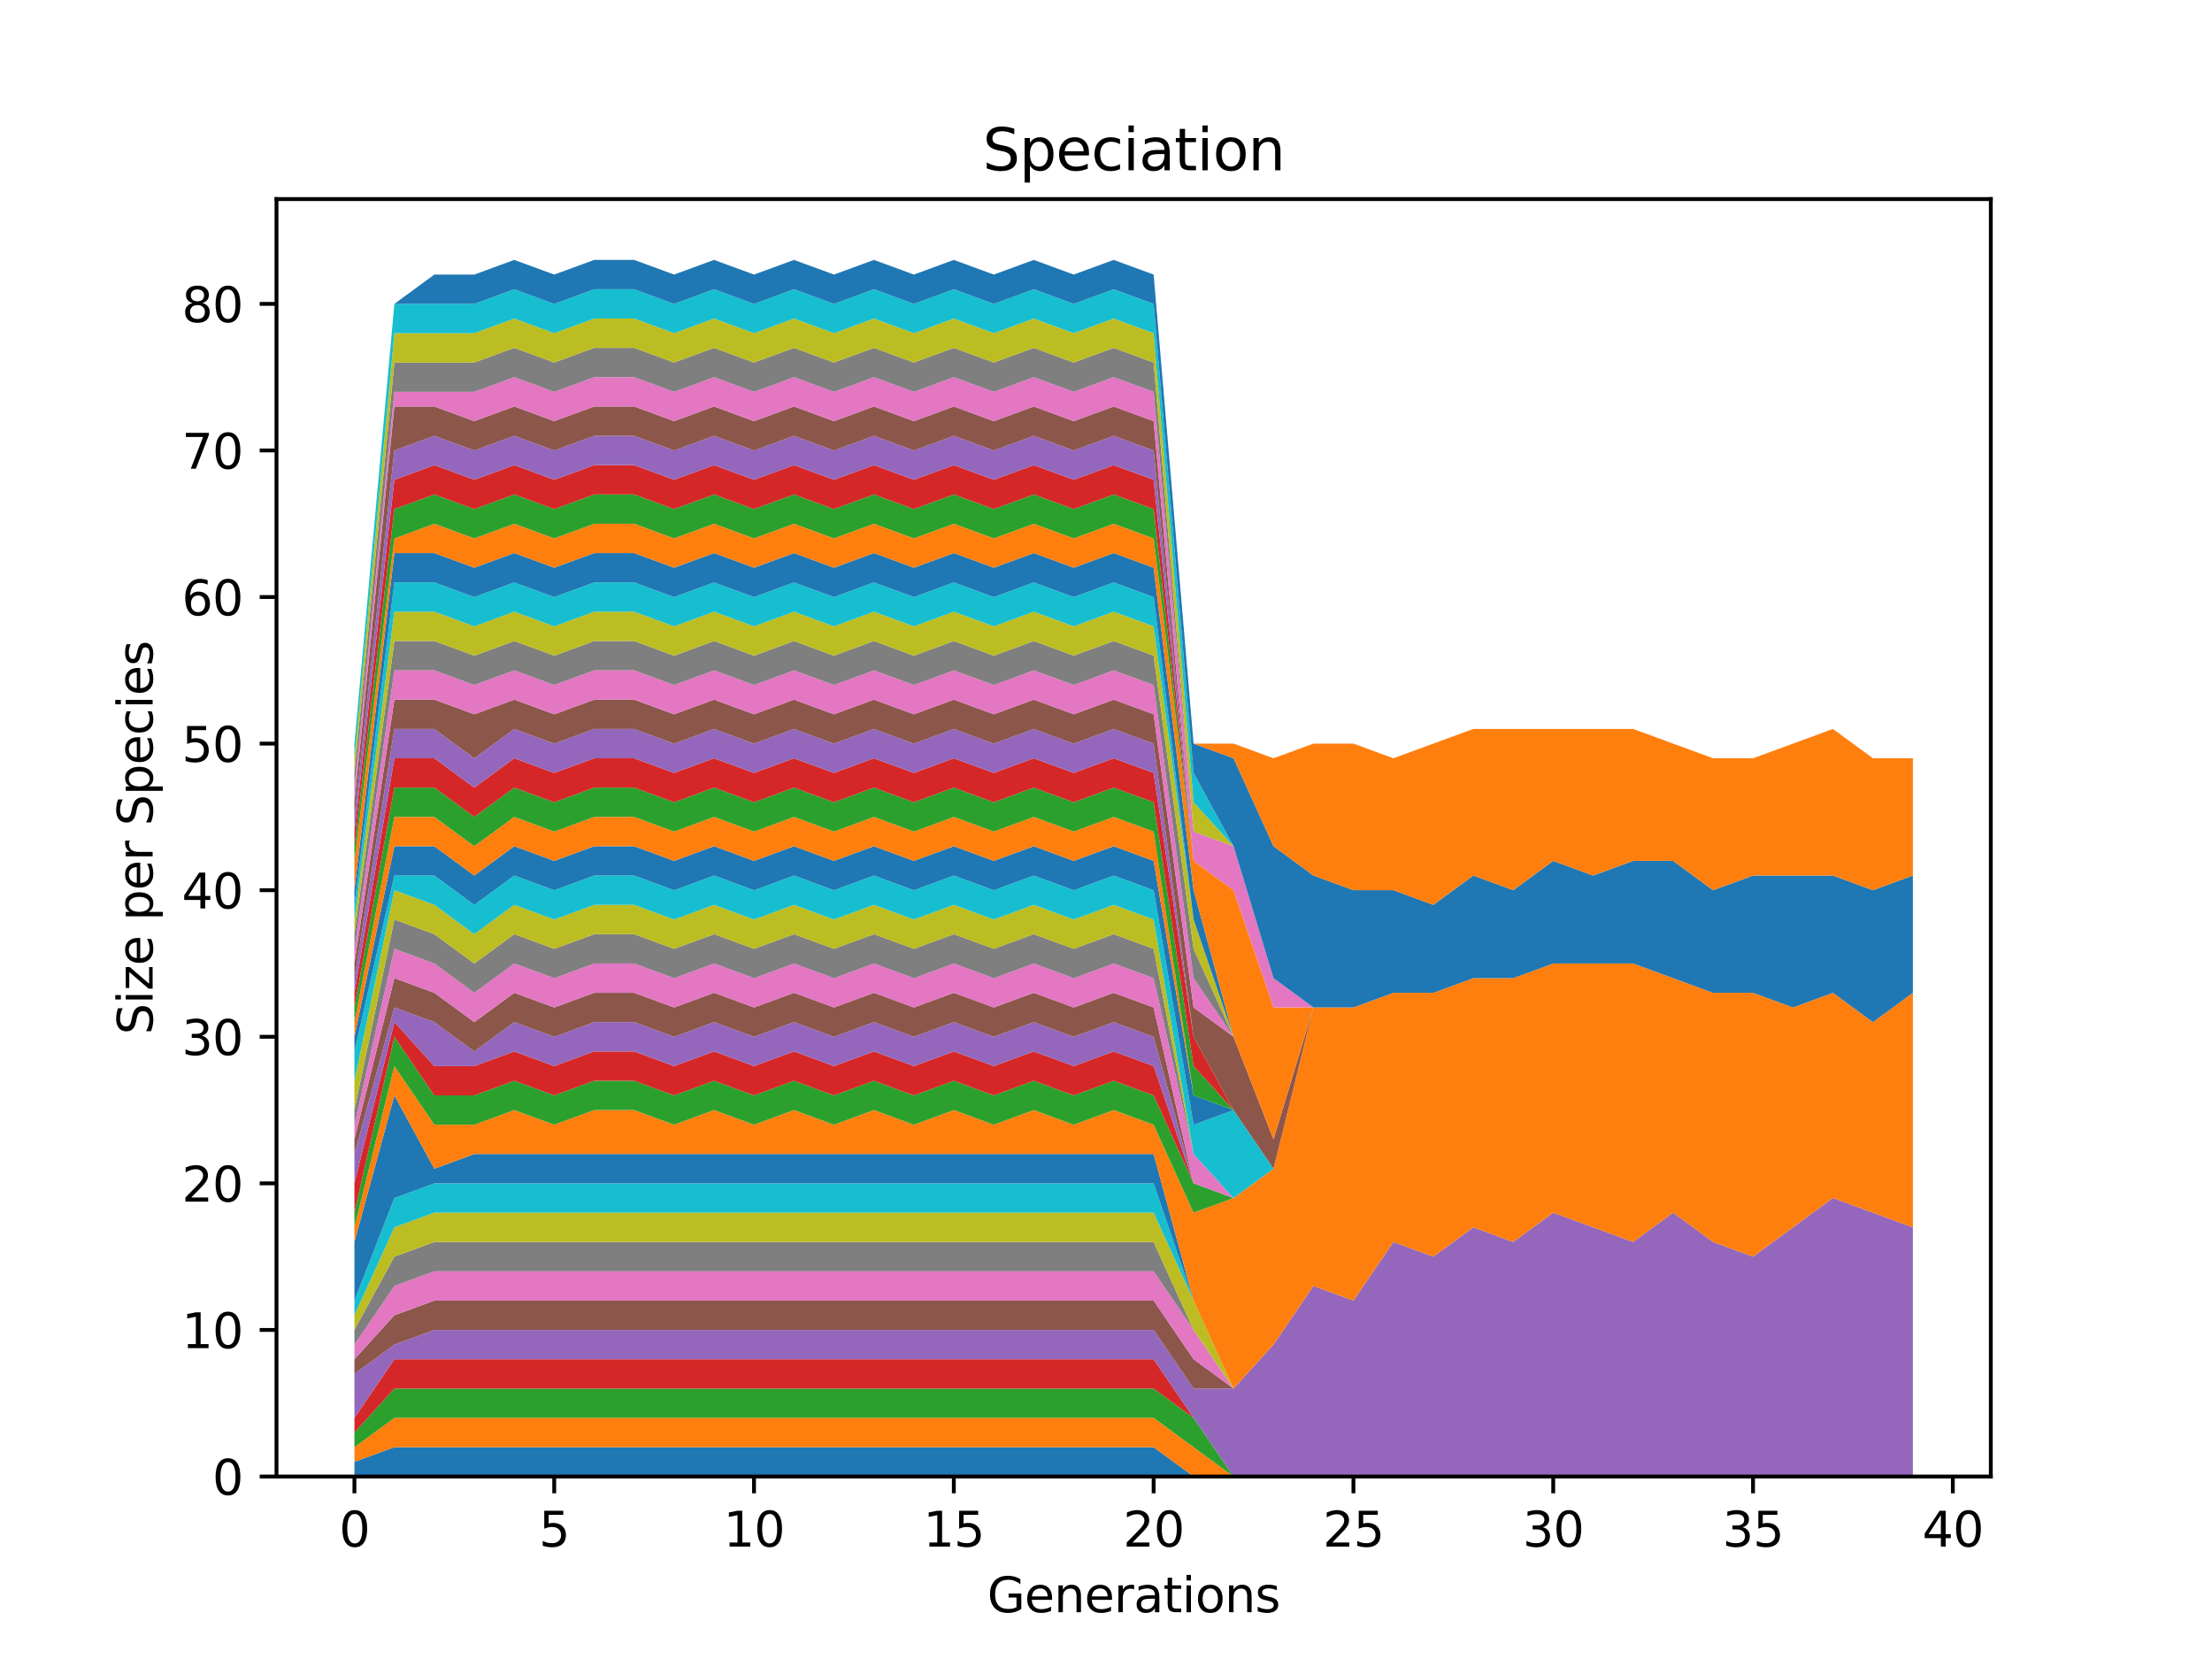 <?xml version="1.0" encoding="utf-8" standalone="no"?>
<!DOCTYPE svg PUBLIC "-//W3C//DTD SVG 1.1//EN"
  "http://www.w3.org/Graphics/SVG/1.1/DTD/svg11.dtd">
<svg xmlns:xlink="http://www.w3.org/1999/xlink" width="460.8pt" height="345.6pt" viewBox="0 0 460.8 345.6" xmlns="http://www.w3.org/2000/svg" version="1.1">
 <defs>
  <style type="text/css">*{stroke-linejoin: round; stroke-linecap: butt}</style>
 </defs>
 <g id="figure_1">
  <g id="patch_1">
   <path d="M 0 345.6 
L 460.8 345.6 
L 460.8 0 
L 0 0 
z
" style="fill: #ffffff"/>
  </g>
  <g id="axes_1">
   <g id="patch_2">
    <path d="M 57.6 307.584 
L 414.72 307.584 
L 414.72 41.472 
L 57.6 41.472 
z
" style="fill: #ffffff"/>
   </g>
   <g id="PolyCollection_1">
    <path d="M 73.833 304.531 
L 73.833 307.584 
L 82.157 307.584 
L 90.482 307.584 
L 98.806 307.584 
L 107.131 307.584 
L 115.455 307.584 
L 123.78 307.584 
L 132.104 307.584 
L 140.429 307.584 
L 148.753 307.584 
L 157.077 307.584 
L 165.402 307.584 
L 173.726 307.584 
L 182.051 307.584 
L 190.375 307.584 
L 198.7 307.584 
L 207.024 307.584 
L 215.349 307.584 
L 223.673 307.584 
L 231.998 307.584 
L 240.322 307.584 
L 248.647 307.584 
L 256.971 307.584 
L 265.296 307.584 
L 273.62 307.584 
L 281.945 307.584 
L 290.269 307.584 
L 298.594 307.584 
L 306.918 307.584 
L 315.243 307.584 
L 323.567 307.584 
L 331.891 307.584 
L 340.216 307.584 
L 348.54 307.584 
L 356.865 307.584 
L 365.189 307.584 
L 373.514 307.584 
L 381.838 307.584 
L 390.163 307.584 
L 398.487 307.584 
L 398.487 307.584 
L 398.487 307.584 
L 390.163 307.584 
L 381.838 307.584 
L 373.514 307.584 
L 365.189 307.584 
L 356.865 307.584 
L 348.54 307.584 
L 340.216 307.584 
L 331.891 307.584 
L 323.567 307.584 
L 315.243 307.584 
L 306.918 307.584 
L 298.594 307.584 
L 290.269 307.584 
L 281.945 307.584 
L 273.62 307.584 
L 265.296 307.584 
L 256.971 307.584 
L 248.647 307.584 
L 240.322 301.477 
L 231.998 301.477 
L 223.673 301.477 
L 215.349 301.477 
L 207.024 301.477 
L 198.7 301.477 
L 190.375 301.477 
L 182.051 301.477 
L 173.726 301.477 
L 165.402 301.477 
L 157.077 301.477 
L 148.753 301.477 
L 140.429 301.477 
L 132.104 301.477 
L 123.78 301.477 
L 115.455 301.477 
L 107.131 301.477 
L 98.806 301.477 
L 90.482 301.477 
L 82.157 301.477 
L 73.833 304.531 
z
" clip-path="url(#p3e4a5e63b0)" style="fill: #1f77b4"/>
   </g>
   <g id="PolyCollection_2">
    <path d="M 73.833 301.477 
L 73.833 304.531 
L 82.157 301.477 
L 90.482 301.477 
L 98.806 301.477 
L 107.131 301.477 
L 115.455 301.477 
L 123.78 301.477 
L 132.104 301.477 
L 140.429 301.477 
L 148.753 301.477 
L 157.077 301.477 
L 165.402 301.477 
L 173.726 301.477 
L 182.051 301.477 
L 190.375 301.477 
L 198.7 301.477 
L 207.024 301.477 
L 215.349 301.477 
L 223.673 301.477 
L 231.998 301.477 
L 240.322 301.477 
L 248.647 307.584 
L 256.971 307.584 
L 265.296 307.584 
L 273.62 307.584 
L 281.945 307.584 
L 290.269 307.584 
L 298.594 307.584 
L 306.918 307.584 
L 315.243 307.584 
L 323.567 307.584 
L 331.891 307.584 
L 340.216 307.584 
L 348.54 307.584 
L 356.865 307.584 
L 365.189 307.584 
L 373.514 307.584 
L 381.838 307.584 
L 390.163 307.584 
L 398.487 307.584 
L 398.487 307.584 
L 398.487 307.584 
L 390.163 307.584 
L 381.838 307.584 
L 373.514 307.584 
L 365.189 307.584 
L 356.865 307.584 
L 348.54 307.584 
L 340.216 307.584 
L 331.891 307.584 
L 323.567 307.584 
L 315.243 307.584 
L 306.918 307.584 
L 298.594 307.584 
L 290.269 307.584 
L 281.945 307.584 
L 273.62 307.584 
L 265.296 307.584 
L 256.971 307.584 
L 248.647 301.477 
L 240.322 295.37 
L 231.998 295.37 
L 223.673 295.37 
L 215.349 295.37 
L 207.024 295.37 
L 198.7 295.37 
L 190.375 295.37 
L 182.051 295.37 
L 173.726 295.37 
L 165.402 295.37 
L 157.077 295.37 
L 148.753 295.37 
L 140.429 295.37 
L 132.104 295.37 
L 123.78 295.37 
L 115.455 295.37 
L 107.131 295.37 
L 98.806 295.37 
L 90.482 295.37 
L 82.157 295.37 
L 73.833 301.477 
z
" clip-path="url(#p3e4a5e63b0)" style="fill: #ff7f0e"/>
   </g>
   <g id="PolyCollection_3">
    <path d="M 73.833 298.424 
L 73.833 301.477 
L 82.157 295.37 
L 90.482 295.37 
L 98.806 295.37 
L 107.131 295.37 
L 115.455 295.37 
L 123.78 295.37 
L 132.104 295.37 
L 140.429 295.37 
L 148.753 295.37 
L 157.077 295.37 
L 165.402 295.37 
L 173.726 295.37 
L 182.051 295.37 
L 190.375 295.37 
L 198.7 295.37 
L 207.024 295.37 
L 215.349 295.37 
L 223.673 295.37 
L 231.998 295.37 
L 240.322 295.37 
L 248.647 301.477 
L 256.971 307.584 
L 265.296 307.584 
L 273.62 307.584 
L 281.945 307.584 
L 290.269 307.584 
L 298.594 307.584 
L 306.918 307.584 
L 315.243 307.584 
L 323.567 307.584 
L 331.891 307.584 
L 340.216 307.584 
L 348.54 307.584 
L 356.865 307.584 
L 365.189 307.584 
L 373.514 307.584 
L 381.838 307.584 
L 390.163 307.584 
L 398.487 307.584 
L 398.487 307.584 
L 398.487 307.584 
L 390.163 307.584 
L 381.838 307.584 
L 373.514 307.584 
L 365.189 307.584 
L 356.865 307.584 
L 348.54 307.584 
L 340.216 307.584 
L 331.891 307.584 
L 323.567 307.584 
L 315.243 307.584 
L 306.918 307.584 
L 298.594 307.584 
L 290.269 307.584 
L 281.945 307.584 
L 273.62 307.584 
L 265.296 307.584 
L 256.971 307.584 
L 248.647 295.37 
L 240.322 289.263 
L 231.998 289.263 
L 223.673 289.263 
L 215.349 289.263 
L 207.024 289.263 
L 198.7 289.263 
L 190.375 289.263 
L 182.051 289.263 
L 173.726 289.263 
L 165.402 289.263 
L 157.077 289.263 
L 148.753 289.263 
L 140.429 289.263 
L 132.104 289.263 
L 123.78 289.263 
L 115.455 289.263 
L 107.131 289.263 
L 98.806 289.263 
L 90.482 289.263 
L 82.157 289.263 
L 73.833 298.424 
z
" clip-path="url(#p3e4a5e63b0)" style="fill: #2ca02c"/>
   </g>
   <g id="PolyCollection_4">
    <path d="M 73.833 295.37 
L 73.833 298.424 
L 82.157 289.263 
L 90.482 289.263 
L 98.806 289.263 
L 107.131 289.263 
L 115.455 289.263 
L 123.78 289.263 
L 132.104 289.263 
L 140.429 289.263 
L 148.753 289.263 
L 157.077 289.263 
L 165.402 289.263 
L 173.726 289.263 
L 182.051 289.263 
L 190.375 289.263 
L 198.7 289.263 
L 207.024 289.263 
L 215.349 289.263 
L 223.673 289.263 
L 231.998 289.263 
L 240.322 289.263 
L 248.647 295.37 
L 256.971 307.584 
L 265.296 307.584 
L 273.62 307.584 
L 281.945 307.584 
L 290.269 307.584 
L 298.594 307.584 
L 306.918 307.584 
L 315.243 307.584 
L 323.567 307.584 
L 331.891 307.584 
L 340.216 307.584 
L 348.54 307.584 
L 356.865 307.584 
L 365.189 307.584 
L 373.514 307.584 
L 381.838 307.584 
L 390.163 307.584 
L 398.487 307.584 
L 398.487 307.584 
L 398.487 307.584 
L 390.163 307.584 
L 381.838 307.584 
L 373.514 307.584 
L 365.189 307.584 
L 356.865 307.584 
L 348.54 307.584 
L 340.216 307.584 
L 331.891 307.584 
L 323.567 307.584 
L 315.243 307.584 
L 306.918 307.584 
L 298.594 307.584 
L 290.269 307.584 
L 281.945 307.584 
L 273.62 307.584 
L 265.296 307.584 
L 256.971 307.584 
L 248.647 295.37 
L 240.322 283.156 
L 231.998 283.156 
L 223.673 283.156 
L 215.349 283.156 
L 207.024 283.156 
L 198.7 283.156 
L 190.375 283.156 
L 182.051 283.156 
L 173.726 283.156 
L 165.402 283.156 
L 157.077 283.156 
L 148.753 283.156 
L 140.429 283.156 
L 132.104 283.156 
L 123.78 283.156 
L 115.455 283.156 
L 107.131 283.156 
L 98.806 283.156 
L 90.482 283.156 
L 82.157 283.156 
L 73.833 295.37 
z
" clip-path="url(#p3e4a5e63b0)" style="fill: #d62728"/>
   </g>
   <g id="PolyCollection_5">
    <path d="M 73.833 286.21 
L 73.833 295.37 
L 82.157 283.156 
L 90.482 283.156 
L 98.806 283.156 
L 107.131 283.156 
L 115.455 283.156 
L 123.78 283.156 
L 132.104 283.156 
L 140.429 283.156 
L 148.753 283.156 
L 157.077 283.156 
L 165.402 283.156 
L 173.726 283.156 
L 182.051 283.156 
L 190.375 283.156 
L 198.7 283.156 
L 207.024 283.156 
L 215.349 283.156 
L 223.673 283.156 
L 231.998 283.156 
L 240.322 283.156 
L 248.647 295.37 
L 256.971 307.584 
L 265.296 307.584 
L 273.62 307.584 
L 281.945 307.584 
L 290.269 307.584 
L 298.594 307.584 
L 306.918 307.584 
L 315.243 307.584 
L 323.567 307.584 
L 331.891 307.584 
L 340.216 307.584 
L 348.54 307.584 
L 356.865 307.584 
L 365.189 307.584 
L 373.514 307.584 
L 381.838 307.584 
L 390.163 307.584 
L 398.487 307.584 
L 398.487 255.675 
L 398.487 255.675 
L 390.163 252.621 
L 381.838 249.568 
L 373.514 255.675 
L 365.189 261.782 
L 356.865 258.728 
L 348.54 252.621 
L 340.216 258.728 
L 331.891 255.675 
L 323.567 252.621 
L 315.243 258.728 
L 306.918 255.675 
L 298.594 261.782 
L 290.269 258.728 
L 281.945 270.942 
L 273.62 267.889 
L 265.296 280.103 
L 256.971 289.263 
L 248.647 289.263 
L 240.322 277.049 
L 231.998 277.049 
L 223.673 277.049 
L 215.349 277.049 
L 207.024 277.049 
L 198.7 277.049 
L 190.375 277.049 
L 182.051 277.049 
L 173.726 277.049 
L 165.402 277.049 
L 157.077 277.049 
L 148.753 277.049 
L 140.429 277.049 
L 132.104 277.049 
L 123.78 277.049 
L 115.455 277.049 
L 107.131 277.049 
L 98.806 277.049 
L 90.482 277.049 
L 82.157 280.103 
L 73.833 286.21 
z
" clip-path="url(#p3e4a5e63b0)" style="fill: #9467bd"/>
   </g>
   <g id="PolyCollection_6">
    <path d="M 73.833 283.156 
L 73.833 286.21 
L 82.157 280.103 
L 90.482 277.049 
L 98.806 277.049 
L 107.131 277.049 
L 115.455 277.049 
L 123.78 277.049 
L 132.104 277.049 
L 140.429 277.049 
L 148.753 277.049 
L 157.077 277.049 
L 165.402 277.049 
L 173.726 277.049 
L 182.051 277.049 
L 190.375 277.049 
L 198.7 277.049 
L 207.024 277.049 
L 215.349 277.049 
L 223.673 277.049 
L 231.998 277.049 
L 240.322 277.049 
L 248.647 289.263 
L 256.971 289.263 
L 265.296 280.103 
L 273.62 267.889 
L 281.945 270.942 
L 290.269 258.728 
L 298.594 261.782 
L 306.918 255.675 
L 315.243 258.728 
L 323.567 252.621 
L 331.891 255.675 
L 340.216 258.728 
L 348.54 252.621 
L 356.865 258.728 
L 365.189 261.782 
L 373.514 255.675 
L 381.838 249.568 
L 390.163 252.621 
L 398.487 255.675 
L 398.487 255.675 
L 398.487 255.675 
L 390.163 252.621 
L 381.838 249.568 
L 373.514 255.675 
L 365.189 261.782 
L 356.865 258.728 
L 348.54 252.621 
L 340.216 258.728 
L 331.891 255.675 
L 323.567 252.621 
L 315.243 258.728 
L 306.918 255.675 
L 298.594 261.782 
L 290.269 258.728 
L 281.945 270.942 
L 273.62 267.889 
L 265.296 280.103 
L 256.971 289.263 
L 248.647 283.156 
L 240.322 270.942 
L 231.998 270.942 
L 223.673 270.942 
L 215.349 270.942 
L 207.024 270.942 
L 198.7 270.942 
L 190.375 270.942 
L 182.051 270.942 
L 173.726 270.942 
L 165.402 270.942 
L 157.077 270.942 
L 148.753 270.942 
L 140.429 270.942 
L 132.104 270.942 
L 123.78 270.942 
L 115.455 270.942 
L 107.131 270.942 
L 98.806 270.942 
L 90.482 270.942 
L 82.157 273.996 
L 73.833 283.156 
z
" clip-path="url(#p3e4a5e63b0)" style="fill: #8c564b"/>
   </g>
   <g id="PolyCollection_7">
    <path d="M 73.833 280.103 
L 73.833 283.156 
L 82.157 273.996 
L 90.482 270.942 
L 98.806 270.942 
L 107.131 270.942 
L 115.455 270.942 
L 123.78 270.942 
L 132.104 270.942 
L 140.429 270.942 
L 148.753 270.942 
L 157.077 270.942 
L 165.402 270.942 
L 173.726 270.942 
L 182.051 270.942 
L 190.375 270.942 
L 198.7 270.942 
L 207.024 270.942 
L 215.349 270.942 
L 223.673 270.942 
L 231.998 270.942 
L 240.322 270.942 
L 248.647 283.156 
L 256.971 289.263 
L 265.296 280.103 
L 273.62 267.889 
L 281.945 270.942 
L 290.269 258.728 
L 298.594 261.782 
L 306.918 255.675 
L 315.243 258.728 
L 323.567 252.621 
L 331.891 255.675 
L 340.216 258.728 
L 348.54 252.621 
L 356.865 258.728 
L 365.189 261.782 
L 373.514 255.675 
L 381.838 249.568 
L 390.163 252.621 
L 398.487 255.675 
L 398.487 255.675 
L 398.487 255.675 
L 390.163 252.621 
L 381.838 249.568 
L 373.514 255.675 
L 365.189 261.782 
L 356.865 258.728 
L 348.54 252.621 
L 340.216 258.728 
L 331.891 255.675 
L 323.567 252.621 
L 315.243 258.728 
L 306.918 255.675 
L 298.594 261.782 
L 290.269 258.728 
L 281.945 270.942 
L 273.62 267.889 
L 265.296 280.103 
L 256.971 289.263 
L 248.647 277.049 
L 240.322 264.835 
L 231.998 264.835 
L 223.673 264.835 
L 215.349 264.835 
L 207.024 264.835 
L 198.7 264.835 
L 190.375 264.835 
L 182.051 264.835 
L 173.726 264.835 
L 165.402 264.835 
L 157.077 264.835 
L 148.753 264.835 
L 140.429 264.835 
L 132.104 264.835 
L 123.78 264.835 
L 115.455 264.835 
L 107.131 264.835 
L 98.806 264.835 
L 90.482 264.835 
L 82.157 267.889 
L 73.833 280.103 
z
" clip-path="url(#p3e4a5e63b0)" style="fill: #e377c2"/>
   </g>
   <g id="PolyCollection_8">
    <path d="M 73.833 277.049 
L 73.833 280.103 
L 82.157 267.889 
L 90.482 264.835 
L 98.806 264.835 
L 107.131 264.835 
L 115.455 264.835 
L 123.78 264.835 
L 132.104 264.835 
L 140.429 264.835 
L 148.753 264.835 
L 157.077 264.835 
L 165.402 264.835 
L 173.726 264.835 
L 182.051 264.835 
L 190.375 264.835 
L 198.7 264.835 
L 207.024 264.835 
L 215.349 264.835 
L 223.673 264.835 
L 231.998 264.835 
L 240.322 264.835 
L 248.647 277.049 
L 256.971 289.263 
L 265.296 280.103 
L 273.62 267.889 
L 281.945 270.942 
L 290.269 258.728 
L 298.594 261.782 
L 306.918 255.675 
L 315.243 258.728 
L 323.567 252.621 
L 331.891 255.675 
L 340.216 258.728 
L 348.54 252.621 
L 356.865 258.728 
L 365.189 261.782 
L 373.514 255.675 
L 381.838 249.568 
L 390.163 252.621 
L 398.487 255.675 
L 398.487 255.675 
L 398.487 255.675 
L 390.163 252.621 
L 381.838 249.568 
L 373.514 255.675 
L 365.189 261.782 
L 356.865 258.728 
L 348.54 252.621 
L 340.216 258.728 
L 331.891 255.675 
L 323.567 252.621 
L 315.243 258.728 
L 306.918 255.675 
L 298.594 261.782 
L 290.269 258.728 
L 281.945 270.942 
L 273.62 267.889 
L 265.296 280.103 
L 256.971 289.263 
L 248.647 277.049 
L 240.322 258.728 
L 231.998 258.728 
L 223.673 258.728 
L 215.349 258.728 
L 207.024 258.728 
L 198.7 258.728 
L 190.375 258.728 
L 182.051 258.728 
L 173.726 258.728 
L 165.402 258.728 
L 157.077 258.728 
L 148.753 258.728 
L 140.429 258.728 
L 132.104 258.728 
L 123.78 258.728 
L 115.455 258.728 
L 107.131 258.728 
L 98.806 258.728 
L 90.482 258.728 
L 82.157 261.782 
L 73.833 277.049 
z
" clip-path="url(#p3e4a5e63b0)" style="fill: #7f7f7f"/>
   </g>
   <g id="PolyCollection_9">
    <path d="M 73.833 273.996 
L 73.833 277.049 
L 82.157 261.782 
L 90.482 258.728 
L 98.806 258.728 
L 107.131 258.728 
L 115.455 258.728 
L 123.78 258.728 
L 132.104 258.728 
L 140.429 258.728 
L 148.753 258.728 
L 157.077 258.728 
L 165.402 258.728 
L 173.726 258.728 
L 182.051 258.728 
L 190.375 258.728 
L 198.7 258.728 
L 207.024 258.728 
L 215.349 258.728 
L 223.673 258.728 
L 231.998 258.728 
L 240.322 258.728 
L 248.647 277.049 
L 256.971 289.263 
L 265.296 280.103 
L 273.62 267.889 
L 281.945 270.942 
L 290.269 258.728 
L 298.594 261.782 
L 306.918 255.675 
L 315.243 258.728 
L 323.567 252.621 
L 331.891 255.675 
L 340.216 258.728 
L 348.54 252.621 
L 356.865 258.728 
L 365.189 261.782 
L 373.514 255.675 
L 381.838 249.568 
L 390.163 252.621 
L 398.487 255.675 
L 398.487 255.675 
L 398.487 255.675 
L 390.163 252.621 
L 381.838 249.568 
L 373.514 255.675 
L 365.189 261.782 
L 356.865 258.728 
L 348.54 252.621 
L 340.216 258.728 
L 331.891 255.675 
L 323.567 252.621 
L 315.243 258.728 
L 306.918 255.675 
L 298.594 261.782 
L 290.269 258.728 
L 281.945 270.942 
L 273.62 267.889 
L 265.296 280.103 
L 256.971 289.263 
L 248.647 270.942 
L 240.322 252.621 
L 231.998 252.621 
L 223.673 252.621 
L 215.349 252.621 
L 207.024 252.621 
L 198.7 252.621 
L 190.375 252.621 
L 182.051 252.621 
L 173.726 252.621 
L 165.402 252.621 
L 157.077 252.621 
L 148.753 252.621 
L 140.429 252.621 
L 132.104 252.621 
L 123.78 252.621 
L 115.455 252.621 
L 107.131 252.621 
L 98.806 252.621 
L 90.482 252.621 
L 82.157 255.675 
L 73.833 273.996 
z
" clip-path="url(#p3e4a5e63b0)" style="fill: #bcbd22"/>
   </g>
   <g id="PolyCollection_10">
    <path d="M 73.833 270.942 
L 73.833 273.996 
L 82.157 255.675 
L 90.482 252.621 
L 98.806 252.621 
L 107.131 252.621 
L 115.455 252.621 
L 123.78 252.621 
L 132.104 252.621 
L 140.429 252.621 
L 148.753 252.621 
L 157.077 252.621 
L 165.402 252.621 
L 173.726 252.621 
L 182.051 252.621 
L 190.375 252.621 
L 198.7 252.621 
L 207.024 252.621 
L 215.349 252.621 
L 223.673 252.621 
L 231.998 252.621 
L 240.322 252.621 
L 248.647 270.942 
L 256.971 289.263 
L 265.296 280.103 
L 273.62 267.889 
L 281.945 270.942 
L 290.269 258.728 
L 298.594 261.782 
L 306.918 255.675 
L 315.243 258.728 
L 323.567 252.621 
L 331.891 255.675 
L 340.216 258.728 
L 348.54 252.621 
L 356.865 258.728 
L 365.189 261.782 
L 373.514 255.675 
L 381.838 249.568 
L 390.163 252.621 
L 398.487 255.675 
L 398.487 255.675 
L 398.487 255.675 
L 390.163 252.621 
L 381.838 249.568 
L 373.514 255.675 
L 365.189 261.782 
L 356.865 258.728 
L 348.54 252.621 
L 340.216 258.728 
L 331.891 255.675 
L 323.567 252.621 
L 315.243 258.728 
L 306.918 255.675 
L 298.594 261.782 
L 290.269 258.728 
L 281.945 270.942 
L 273.62 267.889 
L 265.296 280.103 
L 256.971 289.263 
L 248.647 270.942 
L 240.322 246.514 
L 231.998 246.514 
L 223.673 246.514 
L 215.349 246.514 
L 207.024 246.514 
L 198.7 246.514 
L 190.375 246.514 
L 182.051 246.514 
L 173.726 246.514 
L 165.402 246.514 
L 157.077 246.514 
L 148.753 246.514 
L 140.429 246.514 
L 132.104 246.514 
L 123.78 246.514 
L 115.455 246.514 
L 107.131 246.514 
L 98.806 246.514 
L 90.482 246.514 
L 82.157 249.568 
L 73.833 270.942 
z
" clip-path="url(#p3e4a5e63b0)" style="fill: #17becf"/>
   </g>
   <g id="PolyCollection_11">
    <path d="M 73.833 258.728 
L 73.833 270.942 
L 82.157 249.568 
L 90.482 246.514 
L 98.806 246.514 
L 107.131 246.514 
L 115.455 246.514 
L 123.78 246.514 
L 132.104 246.514 
L 140.429 246.514 
L 148.753 246.514 
L 157.077 246.514 
L 165.402 246.514 
L 173.726 246.514 
L 182.051 246.514 
L 190.375 246.514 
L 198.7 246.514 
L 207.024 246.514 
L 215.349 246.514 
L 223.673 246.514 
L 231.998 246.514 
L 240.322 246.514 
L 248.647 270.942 
L 256.971 289.263 
L 265.296 280.103 
L 273.62 267.889 
L 281.945 270.942 
L 290.269 258.728 
L 298.594 261.782 
L 306.918 255.675 
L 315.243 258.728 
L 323.567 252.621 
L 331.891 255.675 
L 340.216 258.728 
L 348.54 252.621 
L 356.865 258.728 
L 365.189 261.782 
L 373.514 255.675 
L 381.838 249.568 
L 390.163 252.621 
L 398.487 255.675 
L 398.487 255.675 
L 398.487 255.675 
L 390.163 252.621 
L 381.838 249.568 
L 373.514 255.675 
L 365.189 261.782 
L 356.865 258.728 
L 348.54 252.621 
L 340.216 258.728 
L 331.891 255.675 
L 323.567 252.621 
L 315.243 258.728 
L 306.918 255.675 
L 298.594 261.782 
L 290.269 258.728 
L 281.945 270.942 
L 273.62 267.889 
L 265.296 280.103 
L 256.971 289.263 
L 248.647 270.942 
L 240.322 240.407 
L 231.998 240.407 
L 223.673 240.407 
L 215.349 240.407 
L 207.024 240.407 
L 198.7 240.407 
L 190.375 240.407 
L 182.051 240.407 
L 173.726 240.407 
L 165.402 240.407 
L 157.077 240.407 
L 148.753 240.407 
L 140.429 240.407 
L 132.104 240.407 
L 123.78 240.407 
L 115.455 240.407 
L 107.131 240.407 
L 98.806 240.407 
L 90.482 243.461 
L 82.157 228.193 
L 73.833 258.728 
z
" clip-path="url(#p3e4a5e63b0)" style="fill: #1f77b4"/>
   </g>
   <g id="PolyCollection_12">
    <path d="M 73.833 255.675 
L 73.833 258.728 
L 82.157 228.193 
L 90.482 243.461 
L 98.806 240.407 
L 107.131 240.407 
L 115.455 240.407 
L 123.78 240.407 
L 132.104 240.407 
L 140.429 240.407 
L 148.753 240.407 
L 157.077 240.407 
L 165.402 240.407 
L 173.726 240.407 
L 182.051 240.407 
L 190.375 240.407 
L 198.7 240.407 
L 207.024 240.407 
L 215.349 240.407 
L 223.673 240.407 
L 231.998 240.407 
L 240.322 240.407 
L 248.647 270.942 
L 256.971 289.263 
L 265.296 280.103 
L 273.62 267.889 
L 281.945 270.942 
L 290.269 258.728 
L 298.594 261.782 
L 306.918 255.675 
L 315.243 258.728 
L 323.567 252.621 
L 331.891 255.675 
L 340.216 258.728 
L 348.54 252.621 
L 356.865 258.728 
L 365.189 261.782 
L 373.514 255.675 
L 381.838 249.568 
L 390.163 252.621 
L 398.487 255.675 
L 398.487 206.819 
L 398.487 206.819 
L 390.163 212.926 
L 381.838 206.819 
L 373.514 209.872 
L 365.189 206.819 
L 356.865 206.819 
L 348.54 203.765 
L 340.216 200.712 
L 331.891 200.712 
L 323.567 200.712 
L 315.243 203.765 
L 306.918 203.765 
L 298.594 206.819 
L 290.269 206.819 
L 281.945 209.872 
L 273.62 209.872 
L 265.296 243.461 
L 256.971 249.568 
L 248.647 252.621 
L 240.322 234.3 
L 231.998 231.247 
L 223.673 234.3 
L 215.349 231.247 
L 207.024 234.3 
L 198.7 231.247 
L 190.375 234.3 
L 182.051 231.247 
L 173.726 234.3 
L 165.402 231.247 
L 157.077 234.3 
L 148.753 231.247 
L 140.429 234.3 
L 132.104 231.247 
L 123.78 231.247 
L 115.455 234.3 
L 107.131 231.247 
L 98.806 234.3 
L 90.482 234.3 
L 82.157 222.086 
L 73.833 255.675 
z
" clip-path="url(#p3e4a5e63b0)" style="fill: #ff7f0e"/>
   </g>
   <g id="PolyCollection_13">
    <path d="M 73.833 252.621 
L 73.833 255.675 
L 82.157 222.086 
L 90.482 234.3 
L 98.806 234.3 
L 107.131 231.247 
L 115.455 234.3 
L 123.78 231.247 
L 132.104 231.247 
L 140.429 234.3 
L 148.753 231.247 
L 157.077 234.3 
L 165.402 231.247 
L 173.726 234.3 
L 182.051 231.247 
L 190.375 234.3 
L 198.7 231.247 
L 207.024 234.3 
L 215.349 231.247 
L 223.673 234.3 
L 231.998 231.247 
L 240.322 234.3 
L 248.647 252.621 
L 256.971 249.568 
L 265.296 243.461 
L 273.62 209.872 
L 281.945 209.872 
L 290.269 206.819 
L 298.594 206.819 
L 306.918 203.765 
L 315.243 203.765 
L 323.567 200.712 
L 331.891 200.712 
L 340.216 200.712 
L 348.54 203.765 
L 356.865 206.819 
L 365.189 206.819 
L 373.514 209.872 
L 381.838 206.819 
L 390.163 212.926 
L 398.487 206.819 
L 398.487 206.819 
L 398.487 206.819 
L 390.163 212.926 
L 381.838 206.819 
L 373.514 209.872 
L 365.189 206.819 
L 356.865 206.819 
L 348.54 203.765 
L 340.216 200.712 
L 331.891 200.712 
L 323.567 200.712 
L 315.243 203.765 
L 306.918 203.765 
L 298.594 206.819 
L 290.269 206.819 
L 281.945 209.872 
L 273.62 209.872 
L 265.296 243.461 
L 256.971 249.568 
L 248.647 246.514 
L 240.322 228.193 
L 231.998 225.14 
L 223.673 228.193 
L 215.349 225.14 
L 207.024 228.193 
L 198.7 225.14 
L 190.375 228.193 
L 182.051 225.14 
L 173.726 228.193 
L 165.402 225.14 
L 157.077 228.193 
L 148.753 225.14 
L 140.429 228.193 
L 132.104 225.14 
L 123.78 225.14 
L 115.455 228.193 
L 107.131 225.14 
L 98.806 228.193 
L 90.482 228.193 
L 82.157 215.979 
L 73.833 252.621 
z
" clip-path="url(#p3e4a5e63b0)" style="fill: #2ca02c"/>
   </g>
   <g id="PolyCollection_14">
    <path d="M 73.833 246.514 
L 73.833 252.621 
L 82.157 215.979 
L 90.482 228.193 
L 98.806 228.193 
L 107.131 225.14 
L 115.455 228.193 
L 123.78 225.14 
L 132.104 225.14 
L 140.429 228.193 
L 148.753 225.14 
L 157.077 228.193 
L 165.402 225.14 
L 173.726 228.193 
L 182.051 225.14 
L 190.375 228.193 
L 198.7 225.14 
L 207.024 228.193 
L 215.349 225.14 
L 223.673 228.193 
L 231.998 225.14 
L 240.322 228.193 
L 248.647 246.514 
L 256.971 249.568 
L 265.296 243.461 
L 273.62 209.872 
L 281.945 209.872 
L 290.269 206.819 
L 298.594 206.819 
L 306.918 203.765 
L 315.243 203.765 
L 323.567 200.712 
L 331.891 200.712 
L 340.216 200.712 
L 348.54 203.765 
L 356.865 206.819 
L 365.189 206.819 
L 373.514 209.872 
L 381.838 206.819 
L 390.163 212.926 
L 398.487 206.819 
L 398.487 206.819 
L 398.487 206.819 
L 390.163 212.926 
L 381.838 206.819 
L 373.514 209.872 
L 365.189 206.819 
L 356.865 206.819 
L 348.54 203.765 
L 340.216 200.712 
L 331.891 200.712 
L 323.567 200.712 
L 315.243 203.765 
L 306.918 203.765 
L 298.594 206.819 
L 290.269 206.819 
L 281.945 209.872 
L 273.62 209.872 
L 265.296 243.461 
L 256.971 249.568 
L 248.647 246.514 
L 240.322 222.086 
L 231.998 219.033 
L 223.673 222.086 
L 215.349 219.033 
L 207.024 222.086 
L 198.7 219.033 
L 190.375 222.086 
L 182.051 219.033 
L 173.726 222.086 
L 165.402 219.033 
L 157.077 222.086 
L 148.753 219.033 
L 140.429 222.086 
L 132.104 219.033 
L 123.78 219.033 
L 115.455 222.086 
L 107.131 219.033 
L 98.806 222.086 
L 90.482 222.086 
L 82.157 212.926 
L 73.833 246.514 
z
" clip-path="url(#p3e4a5e63b0)" style="fill: #d62728"/>
   </g>
   <g id="PolyCollection_15">
    <path d="M 73.833 240.407 
L 73.833 246.514 
L 82.157 212.926 
L 90.482 222.086 
L 98.806 222.086 
L 107.131 219.033 
L 115.455 222.086 
L 123.78 219.033 
L 132.104 219.033 
L 140.429 222.086 
L 148.753 219.033 
L 157.077 222.086 
L 165.402 219.033 
L 173.726 222.086 
L 182.051 219.033 
L 190.375 222.086 
L 198.7 219.033 
L 207.024 222.086 
L 215.349 219.033 
L 223.673 222.086 
L 231.998 219.033 
L 240.322 222.086 
L 248.647 246.514 
L 256.971 249.568 
L 265.296 243.461 
L 273.62 209.872 
L 281.945 209.872 
L 290.269 206.819 
L 298.594 206.819 
L 306.918 203.765 
L 315.243 203.765 
L 323.567 200.712 
L 331.891 200.712 
L 340.216 200.712 
L 348.54 203.765 
L 356.865 206.819 
L 365.189 206.819 
L 373.514 209.872 
L 381.838 206.819 
L 390.163 212.926 
L 398.487 206.819 
L 398.487 206.819 
L 398.487 206.819 
L 390.163 212.926 
L 381.838 206.819 
L 373.514 209.872 
L 365.189 206.819 
L 356.865 206.819 
L 348.54 203.765 
L 340.216 200.712 
L 331.891 200.712 
L 323.567 200.712 
L 315.243 203.765 
L 306.918 203.765 
L 298.594 206.819 
L 290.269 206.819 
L 281.945 209.872 
L 273.62 209.872 
L 265.296 243.461 
L 256.971 249.568 
L 248.647 246.514 
L 240.322 215.979 
L 231.998 212.926 
L 223.673 215.979 
L 215.349 212.926 
L 207.024 215.979 
L 198.7 212.926 
L 190.375 215.979 
L 182.051 212.926 
L 173.726 215.979 
L 165.402 212.926 
L 157.077 215.979 
L 148.753 212.926 
L 140.429 215.979 
L 132.104 212.926 
L 123.78 212.926 
L 115.455 215.979 
L 107.131 212.926 
L 98.806 219.033 
L 90.482 212.926 
L 82.157 209.872 
L 73.833 240.407 
z
" clip-path="url(#p3e4a5e63b0)" style="fill: #9467bd"/>
   </g>
   <g id="PolyCollection_16">
    <path d="M 73.833 237.354 
L 73.833 240.407 
L 82.157 209.872 
L 90.482 212.926 
L 98.806 219.033 
L 107.131 212.926 
L 115.455 215.979 
L 123.78 212.926 
L 132.104 212.926 
L 140.429 215.979 
L 148.753 212.926 
L 157.077 215.979 
L 165.402 212.926 
L 173.726 215.979 
L 182.051 212.926 
L 190.375 215.979 
L 198.7 212.926 
L 207.024 215.979 
L 215.349 212.926 
L 223.673 215.979 
L 231.998 212.926 
L 240.322 215.979 
L 248.647 246.514 
L 256.971 249.568 
L 265.296 243.461 
L 273.62 209.872 
L 281.945 209.872 
L 290.269 206.819 
L 298.594 206.819 
L 306.918 203.765 
L 315.243 203.765 
L 323.567 200.712 
L 331.891 200.712 
L 340.216 200.712 
L 348.54 203.765 
L 356.865 206.819 
L 365.189 206.819 
L 373.514 209.872 
L 381.838 206.819 
L 390.163 212.926 
L 398.487 206.819 
L 398.487 206.819 
L 398.487 206.819 
L 390.163 212.926 
L 381.838 206.819 
L 373.514 209.872 
L 365.189 206.819 
L 356.865 206.819 
L 348.54 203.765 
L 340.216 200.712 
L 331.891 200.712 
L 323.567 200.712 
L 315.243 203.765 
L 306.918 203.765 
L 298.594 206.819 
L 290.269 206.819 
L 281.945 209.872 
L 273.62 209.872 
L 265.296 243.461 
L 256.971 249.568 
L 248.647 246.514 
L 240.322 209.872 
L 231.998 206.819 
L 223.673 209.872 
L 215.349 206.819 
L 207.024 209.872 
L 198.7 206.819 
L 190.375 209.872 
L 182.051 206.819 
L 173.726 209.872 
L 165.402 206.819 
L 157.077 209.872 
L 148.753 206.819 
L 140.429 209.872 
L 132.104 206.819 
L 123.78 206.819 
L 115.455 209.872 
L 107.131 206.819 
L 98.806 212.926 
L 90.482 206.819 
L 82.157 203.765 
L 73.833 237.354 
z
" clip-path="url(#p3e4a5e63b0)" style="fill: #8c564b"/>
   </g>
   <g id="PolyCollection_17">
    <path d="M 73.833 234.3 
L 73.833 237.354 
L 82.157 203.765 
L 90.482 206.819 
L 98.806 212.926 
L 107.131 206.819 
L 115.455 209.872 
L 123.78 206.819 
L 132.104 206.819 
L 140.429 209.872 
L 148.753 206.819 
L 157.077 209.872 
L 165.402 206.819 
L 173.726 209.872 
L 182.051 206.819 
L 190.375 209.872 
L 198.7 206.819 
L 207.024 209.872 
L 215.349 206.819 
L 223.673 209.872 
L 231.998 206.819 
L 240.322 209.872 
L 248.647 246.514 
L 256.971 249.568 
L 265.296 243.461 
L 273.62 209.872 
L 281.945 209.872 
L 290.269 206.819 
L 298.594 206.819 
L 306.918 203.765 
L 315.243 203.765 
L 323.567 200.712 
L 331.891 200.712 
L 340.216 200.712 
L 348.54 203.765 
L 356.865 206.819 
L 365.189 206.819 
L 373.514 209.872 
L 381.838 206.819 
L 390.163 212.926 
L 398.487 206.819 
L 398.487 206.819 
L 398.487 206.819 
L 390.163 212.926 
L 381.838 206.819 
L 373.514 209.872 
L 365.189 206.819 
L 356.865 206.819 
L 348.54 203.765 
L 340.216 200.712 
L 331.891 200.712 
L 323.567 200.712 
L 315.243 203.765 
L 306.918 203.765 
L 298.594 206.819 
L 290.269 206.819 
L 281.945 209.872 
L 273.62 209.872 
L 265.296 243.461 
L 256.971 249.568 
L 248.647 240.407 
L 240.322 203.765 
L 231.998 200.712 
L 223.673 203.765 
L 215.349 200.712 
L 207.024 203.765 
L 198.7 200.712 
L 190.375 203.765 
L 182.051 200.712 
L 173.726 203.765 
L 165.402 200.712 
L 157.077 203.765 
L 148.753 200.712 
L 140.429 203.765 
L 132.104 200.712 
L 123.78 200.712 
L 115.455 203.765 
L 107.131 200.712 
L 98.806 206.819 
L 90.482 200.712 
L 82.157 197.658 
L 73.833 234.3 
z
" clip-path="url(#p3e4a5e63b0)" style="fill: #e377c2"/>
   </g>
   <g id="PolyCollection_18">
    <path d="M 73.833 231.247 
L 73.833 234.3 
L 82.157 197.658 
L 90.482 200.712 
L 98.806 206.819 
L 107.131 200.712 
L 115.455 203.765 
L 123.78 200.712 
L 132.104 200.712 
L 140.429 203.765 
L 148.753 200.712 
L 157.077 203.765 
L 165.402 200.712 
L 173.726 203.765 
L 182.051 200.712 
L 190.375 203.765 
L 198.7 200.712 
L 207.024 203.765 
L 215.349 200.712 
L 223.673 203.765 
L 231.998 200.712 
L 240.322 203.765 
L 248.647 240.407 
L 256.971 249.568 
L 265.296 243.461 
L 273.62 209.872 
L 281.945 209.872 
L 290.269 206.819 
L 298.594 206.819 
L 306.918 203.765 
L 315.243 203.765 
L 323.567 200.712 
L 331.891 200.712 
L 340.216 200.712 
L 348.54 203.765 
L 356.865 206.819 
L 365.189 206.819 
L 373.514 209.872 
L 381.838 206.819 
L 390.163 212.926 
L 398.487 206.819 
L 398.487 206.819 
L 398.487 206.819 
L 390.163 212.926 
L 381.838 206.819 
L 373.514 209.872 
L 365.189 206.819 
L 356.865 206.819 
L 348.54 203.765 
L 340.216 200.712 
L 331.891 200.712 
L 323.567 200.712 
L 315.243 203.765 
L 306.918 203.765 
L 298.594 206.819 
L 290.269 206.819 
L 281.945 209.872 
L 273.62 209.872 
L 265.296 243.461 
L 256.971 249.568 
L 248.647 240.407 
L 240.322 197.658 
L 231.998 194.605 
L 223.673 197.658 
L 215.349 194.605 
L 207.024 197.658 
L 198.7 194.605 
L 190.375 197.658 
L 182.051 194.605 
L 173.726 197.658 
L 165.402 194.605 
L 157.077 197.658 
L 148.753 194.605 
L 140.429 197.658 
L 132.104 194.605 
L 123.78 194.605 
L 115.455 197.658 
L 107.131 194.605 
L 98.806 200.712 
L 90.482 194.605 
L 82.157 191.551 
L 73.833 231.247 
z
" clip-path="url(#p3e4a5e63b0)" style="fill: #7f7f7f"/>
   </g>
   <g id="PolyCollection_19">
    <path d="M 73.833 225.14 
L 73.833 231.247 
L 82.157 191.551 
L 90.482 194.605 
L 98.806 200.712 
L 107.131 194.605 
L 115.455 197.658 
L 123.78 194.605 
L 132.104 194.605 
L 140.429 197.658 
L 148.753 194.605 
L 157.077 197.658 
L 165.402 194.605 
L 173.726 197.658 
L 182.051 194.605 
L 190.375 197.658 
L 198.7 194.605 
L 207.024 197.658 
L 215.349 194.605 
L 223.673 197.658 
L 231.998 194.605 
L 240.322 197.658 
L 248.647 240.407 
L 256.971 249.568 
L 265.296 243.461 
L 273.62 209.872 
L 281.945 209.872 
L 290.269 206.819 
L 298.594 206.819 
L 306.918 203.765 
L 315.243 203.765 
L 323.567 200.712 
L 331.891 200.712 
L 340.216 200.712 
L 348.54 203.765 
L 356.865 206.819 
L 365.189 206.819 
L 373.514 209.872 
L 381.838 206.819 
L 390.163 212.926 
L 398.487 206.819 
L 398.487 206.819 
L 398.487 206.819 
L 390.163 212.926 
L 381.838 206.819 
L 373.514 209.872 
L 365.189 206.819 
L 356.865 206.819 
L 348.54 203.765 
L 340.216 200.712 
L 331.891 200.712 
L 323.567 200.712 
L 315.243 203.765 
L 306.918 203.765 
L 298.594 206.819 
L 290.269 206.819 
L 281.945 209.872 
L 273.62 209.872 
L 265.296 243.461 
L 256.971 249.568 
L 248.647 240.407 
L 240.322 191.551 
L 231.998 188.498 
L 223.673 191.551 
L 215.349 188.498 
L 207.024 191.551 
L 198.7 188.498 
L 190.375 191.551 
L 182.051 188.498 
L 173.726 191.551 
L 165.402 188.498 
L 157.077 191.551 
L 148.753 188.498 
L 140.429 191.551 
L 132.104 188.498 
L 123.78 188.498 
L 115.455 191.551 
L 107.131 188.498 
L 98.806 194.605 
L 90.482 188.498 
L 82.157 185.444 
L 73.833 225.14 
z
" clip-path="url(#p3e4a5e63b0)" style="fill: #bcbd22"/>
   </g>
   <g id="PolyCollection_20">
    <path d="M 73.833 219.033 
L 73.833 225.14 
L 82.157 185.444 
L 90.482 188.498 
L 98.806 194.605 
L 107.131 188.498 
L 115.455 191.551 
L 123.78 188.498 
L 132.104 188.498 
L 140.429 191.551 
L 148.753 188.498 
L 157.077 191.551 
L 165.402 188.498 
L 173.726 191.551 
L 182.051 188.498 
L 190.375 191.551 
L 198.7 188.498 
L 207.024 191.551 
L 215.349 188.498 
L 223.673 191.551 
L 231.998 188.498 
L 240.322 191.551 
L 248.647 240.407 
L 256.971 249.568 
L 265.296 243.461 
L 273.62 209.872 
L 281.945 209.872 
L 290.269 206.819 
L 298.594 206.819 
L 306.918 203.765 
L 315.243 203.765 
L 323.567 200.712 
L 331.891 200.712 
L 340.216 200.712 
L 348.54 203.765 
L 356.865 206.819 
L 365.189 206.819 
L 373.514 209.872 
L 381.838 206.819 
L 390.163 212.926 
L 398.487 206.819 
L 398.487 206.819 
L 398.487 206.819 
L 390.163 212.926 
L 381.838 206.819 
L 373.514 209.872 
L 365.189 206.819 
L 356.865 206.819 
L 348.54 203.765 
L 340.216 200.712 
L 331.891 200.712 
L 323.567 200.712 
L 315.243 203.765 
L 306.918 203.765 
L 298.594 206.819 
L 290.269 206.819 
L 281.945 209.872 
L 273.62 209.872 
L 265.296 243.461 
L 256.971 231.247 
L 248.647 234.3 
L 240.322 185.444 
L 231.998 182.391 
L 223.673 185.444 
L 215.349 182.391 
L 207.024 185.444 
L 198.7 182.391 
L 190.375 185.444 
L 182.051 182.391 
L 173.726 185.444 
L 165.402 182.391 
L 157.077 185.444 
L 148.753 182.391 
L 140.429 185.444 
L 132.104 182.391 
L 123.78 182.391 
L 115.455 185.444 
L 107.131 182.391 
L 98.806 188.498 
L 90.482 182.391 
L 82.157 182.391 
L 73.833 219.033 
z
" clip-path="url(#p3e4a5e63b0)" style="fill: #17becf"/>
   </g>
   <g id="PolyCollection_21">
    <path d="M 73.833 215.979 
L 73.833 219.033 
L 82.157 182.391 
L 90.482 182.391 
L 98.806 188.498 
L 107.131 182.391 
L 115.455 185.444 
L 123.78 182.391 
L 132.104 182.391 
L 140.429 185.444 
L 148.753 182.391 
L 157.077 185.444 
L 165.402 182.391 
L 173.726 185.444 
L 182.051 182.391 
L 190.375 185.444 
L 198.7 182.391 
L 207.024 185.444 
L 215.349 182.391 
L 223.673 185.444 
L 231.998 182.391 
L 240.322 185.444 
L 248.647 234.3 
L 256.971 231.247 
L 265.296 243.461 
L 273.62 209.872 
L 281.945 209.872 
L 290.269 206.819 
L 298.594 206.819 
L 306.918 203.765 
L 315.243 203.765 
L 323.567 200.712 
L 331.891 200.712 
L 340.216 200.712 
L 348.54 203.765 
L 356.865 206.819 
L 365.189 206.819 
L 373.514 209.872 
L 381.838 206.819 
L 390.163 212.926 
L 398.487 206.819 
L 398.487 206.819 
L 398.487 206.819 
L 390.163 212.926 
L 381.838 206.819 
L 373.514 209.872 
L 365.189 206.819 
L 356.865 206.819 
L 348.54 203.765 
L 340.216 200.712 
L 331.891 200.712 
L 323.567 200.712 
L 315.243 203.765 
L 306.918 203.765 
L 298.594 206.819 
L 290.269 206.819 
L 281.945 209.872 
L 273.62 209.872 
L 265.296 243.461 
L 256.971 231.247 
L 248.647 228.193 
L 240.322 179.337 
L 231.998 176.284 
L 223.673 179.337 
L 215.349 176.284 
L 207.024 179.337 
L 198.7 176.284 
L 190.375 179.337 
L 182.051 176.284 
L 173.726 179.337 
L 165.402 176.284 
L 157.077 179.337 
L 148.753 176.284 
L 140.429 179.337 
L 132.104 176.284 
L 123.78 176.284 
L 115.455 179.337 
L 107.131 176.284 
L 98.806 182.391 
L 90.482 176.284 
L 82.157 176.284 
L 73.833 215.979 
z
" clip-path="url(#p3e4a5e63b0)" style="fill: #1f77b4"/>
   </g>
   <g id="PolyCollection_22">
    <path d="M 73.833 212.926 
L 73.833 215.979 
L 82.157 176.284 
L 90.482 176.284 
L 98.806 182.391 
L 107.131 176.284 
L 115.455 179.337 
L 123.78 176.284 
L 132.104 176.284 
L 140.429 179.337 
L 148.753 176.284 
L 157.077 179.337 
L 165.402 176.284 
L 173.726 179.337 
L 182.051 176.284 
L 190.375 179.337 
L 198.7 176.284 
L 207.024 179.337 
L 215.349 176.284 
L 223.673 179.337 
L 231.998 176.284 
L 240.322 179.337 
L 248.647 228.193 
L 256.971 231.247 
L 265.296 243.461 
L 273.62 209.872 
L 281.945 209.872 
L 290.269 206.819 
L 298.594 206.819 
L 306.918 203.765 
L 315.243 203.765 
L 323.567 200.712 
L 331.891 200.712 
L 340.216 200.712 
L 348.54 203.765 
L 356.865 206.819 
L 365.189 206.819 
L 373.514 209.872 
L 381.838 206.819 
L 390.163 212.926 
L 398.487 206.819 
L 398.487 206.819 
L 398.487 206.819 
L 390.163 212.926 
L 381.838 206.819 
L 373.514 209.872 
L 365.189 206.819 
L 356.865 206.819 
L 348.54 203.765 
L 340.216 200.712 
L 331.891 200.712 
L 323.567 200.712 
L 315.243 203.765 
L 306.918 203.765 
L 298.594 206.819 
L 290.269 206.819 
L 281.945 209.872 
L 273.62 209.872 
L 265.296 243.461 
L 256.971 231.247 
L 248.647 228.193 
L 240.322 173.23 
L 231.998 170.177 
L 223.673 173.23 
L 215.349 170.177 
L 207.024 173.23 
L 198.7 170.177 
L 190.375 173.23 
L 182.051 170.177 
L 173.726 173.23 
L 165.402 170.177 
L 157.077 173.23 
L 148.753 170.177 
L 140.429 173.23 
L 132.104 170.177 
L 123.78 170.177 
L 115.455 173.23 
L 107.131 170.177 
L 98.806 176.284 
L 90.482 170.177 
L 82.157 170.177 
L 73.833 212.926 
z
" clip-path="url(#p3e4a5e63b0)" style="fill: #ff7f0e"/>
   </g>
   <g id="PolyCollection_23">
    <path d="M 73.833 209.872 
L 73.833 212.926 
L 82.157 170.177 
L 90.482 170.177 
L 98.806 176.284 
L 107.131 170.177 
L 115.455 173.23 
L 123.78 170.177 
L 132.104 170.177 
L 140.429 173.23 
L 148.753 170.177 
L 157.077 173.23 
L 165.402 170.177 
L 173.726 173.23 
L 182.051 170.177 
L 190.375 173.23 
L 198.7 170.177 
L 207.024 173.23 
L 215.349 170.177 
L 223.673 173.23 
L 231.998 170.177 
L 240.322 173.23 
L 248.647 228.193 
L 256.971 231.247 
L 265.296 243.461 
L 273.62 209.872 
L 281.945 209.872 
L 290.269 206.819 
L 298.594 206.819 
L 306.918 203.765 
L 315.243 203.765 
L 323.567 200.712 
L 331.891 200.712 
L 340.216 200.712 
L 348.54 203.765 
L 356.865 206.819 
L 365.189 206.819 
L 373.514 209.872 
L 381.838 206.819 
L 390.163 212.926 
L 398.487 206.819 
L 398.487 206.819 
L 398.487 206.819 
L 390.163 212.926 
L 381.838 206.819 
L 373.514 209.872 
L 365.189 206.819 
L 356.865 206.819 
L 348.54 203.765 
L 340.216 200.712 
L 331.891 200.712 
L 323.567 200.712 
L 315.243 203.765 
L 306.918 203.765 
L 298.594 206.819 
L 290.269 206.819 
L 281.945 209.872 
L 273.62 209.872 
L 265.296 243.461 
L 256.971 231.247 
L 248.647 222.086 
L 240.322 167.123 
L 231.998 164.07 
L 223.673 167.123 
L 215.349 164.07 
L 207.024 167.123 
L 198.7 164.07 
L 190.375 167.123 
L 182.051 164.07 
L 173.726 167.123 
L 165.402 164.07 
L 157.077 167.123 
L 148.753 164.07 
L 140.429 167.123 
L 132.104 164.07 
L 123.78 164.07 
L 115.455 167.123 
L 107.131 164.07 
L 98.806 170.177 
L 90.482 164.07 
L 82.157 164.07 
L 73.833 209.872 
z
" clip-path="url(#p3e4a5e63b0)" style="fill: #2ca02c"/>
   </g>
   <g id="PolyCollection_24">
    <path d="M 73.833 206.819 
L 73.833 209.872 
L 82.157 164.07 
L 90.482 164.07 
L 98.806 170.177 
L 107.131 164.07 
L 115.455 167.123 
L 123.78 164.07 
L 132.104 164.07 
L 140.429 167.123 
L 148.753 164.07 
L 157.077 167.123 
L 165.402 164.07 
L 173.726 167.123 
L 182.051 164.07 
L 190.375 167.123 
L 198.7 164.07 
L 207.024 167.123 
L 215.349 164.07 
L 223.673 167.123 
L 231.998 164.07 
L 240.322 167.123 
L 248.647 222.086 
L 256.971 231.247 
L 265.296 243.461 
L 273.62 209.872 
L 281.945 209.872 
L 290.269 206.819 
L 298.594 206.819 
L 306.918 203.765 
L 315.243 203.765 
L 323.567 200.712 
L 331.891 200.712 
L 340.216 200.712 
L 348.54 203.765 
L 356.865 206.819 
L 365.189 206.819 
L 373.514 209.872 
L 381.838 206.819 
L 390.163 212.926 
L 398.487 206.819 
L 398.487 206.819 
L 398.487 206.819 
L 390.163 212.926 
L 381.838 206.819 
L 373.514 209.872 
L 365.189 206.819 
L 356.865 206.819 
L 348.54 203.765 
L 340.216 200.712 
L 331.891 200.712 
L 323.567 200.712 
L 315.243 203.765 
L 306.918 203.765 
L 298.594 206.819 
L 290.269 206.819 
L 281.945 209.872 
L 273.62 209.872 
L 265.296 243.461 
L 256.971 231.247 
L 248.647 215.979 
L 240.322 161.016 
L 231.998 157.963 
L 223.673 161.016 
L 215.349 157.963 
L 207.024 161.016 
L 198.7 157.963 
L 190.375 161.016 
L 182.051 157.963 
L 173.726 161.016 
L 165.402 157.963 
L 157.077 161.016 
L 148.753 157.963 
L 140.429 161.016 
L 132.104 157.963 
L 123.78 157.963 
L 115.455 161.016 
L 107.131 157.963 
L 98.806 164.07 
L 90.482 157.963 
L 82.157 157.963 
L 73.833 206.819 
z
" clip-path="url(#p3e4a5e63b0)" style="fill: #d62728"/>
   </g>
   <g id="PolyCollection_25">
    <path d="M 73.833 203.765 
L 73.833 206.819 
L 82.157 157.963 
L 90.482 157.963 
L 98.806 164.07 
L 107.131 157.963 
L 115.455 161.016 
L 123.78 157.963 
L 132.104 157.963 
L 140.429 161.016 
L 148.753 157.963 
L 157.077 161.016 
L 165.402 157.963 
L 173.726 161.016 
L 182.051 157.963 
L 190.375 161.016 
L 198.7 157.963 
L 207.024 161.016 
L 215.349 157.963 
L 223.673 161.016 
L 231.998 157.963 
L 240.322 161.016 
L 248.647 215.979 
L 256.971 231.247 
L 265.296 243.461 
L 273.62 209.872 
L 281.945 209.872 
L 290.269 206.819 
L 298.594 206.819 
L 306.918 203.765 
L 315.243 203.765 
L 323.567 200.712 
L 331.891 200.712 
L 340.216 200.712 
L 348.54 203.765 
L 356.865 206.819 
L 365.189 206.819 
L 373.514 209.872 
L 381.838 206.819 
L 390.163 212.926 
L 398.487 206.819 
L 398.487 206.819 
L 398.487 206.819 
L 390.163 212.926 
L 381.838 206.819 
L 373.514 209.872 
L 365.189 206.819 
L 356.865 206.819 
L 348.54 203.765 
L 340.216 200.712 
L 331.891 200.712 
L 323.567 200.712 
L 315.243 203.765 
L 306.918 203.765 
L 298.594 206.819 
L 290.269 206.819 
L 281.945 209.872 
L 273.62 209.872 
L 265.296 243.461 
L 256.971 231.247 
L 248.647 215.979 
L 240.322 154.909 
L 231.998 151.856 
L 223.673 154.909 
L 215.349 151.856 
L 207.024 154.909 
L 198.7 151.856 
L 190.375 154.909 
L 182.051 151.856 
L 173.726 154.909 
L 165.402 151.856 
L 157.077 154.909 
L 148.753 151.856 
L 140.429 154.909 
L 132.104 151.856 
L 123.78 151.856 
L 115.455 154.909 
L 107.131 151.856 
L 98.806 157.963 
L 90.482 151.856 
L 82.157 151.856 
L 73.833 203.765 
z
" clip-path="url(#p3e4a5e63b0)" style="fill: #9467bd"/>
   </g>
   <g id="PolyCollection_26">
    <path d="M 73.833 200.712 
L 73.833 203.765 
L 82.157 151.856 
L 90.482 151.856 
L 98.806 157.963 
L 107.131 151.856 
L 115.455 154.909 
L 123.78 151.856 
L 132.104 151.856 
L 140.429 154.909 
L 148.753 151.856 
L 157.077 154.909 
L 165.402 151.856 
L 173.726 154.909 
L 182.051 151.856 
L 190.375 154.909 
L 198.7 151.856 
L 207.024 154.909 
L 215.349 151.856 
L 223.673 154.909 
L 231.998 151.856 
L 240.322 154.909 
L 248.647 215.979 
L 256.971 231.247 
L 265.296 243.461 
L 273.62 209.872 
L 281.945 209.872 
L 290.269 206.819 
L 298.594 206.819 
L 306.918 203.765 
L 315.243 203.765 
L 323.567 200.712 
L 331.891 200.712 
L 340.216 200.712 
L 348.54 203.765 
L 356.865 206.819 
L 365.189 206.819 
L 373.514 209.872 
L 381.838 206.819 
L 390.163 212.926 
L 398.487 206.819 
L 398.487 206.819 
L 398.487 206.819 
L 390.163 212.926 
L 381.838 206.819 
L 373.514 209.872 
L 365.189 206.819 
L 356.865 206.819 
L 348.54 203.765 
L 340.216 200.712 
L 331.891 200.712 
L 323.567 200.712 
L 315.243 203.765 
L 306.918 203.765 
L 298.594 206.819 
L 290.269 206.819 
L 281.945 209.872 
L 273.62 209.872 
L 265.296 237.354 
L 256.971 215.979 
L 248.647 209.872 
L 240.322 148.802 
L 231.998 145.749 
L 223.673 148.802 
L 215.349 145.749 
L 207.024 148.802 
L 198.7 145.749 
L 190.375 148.802 
L 182.051 145.749 
L 173.726 148.802 
L 165.402 145.749 
L 157.077 148.802 
L 148.753 145.749 
L 140.429 148.802 
L 132.104 145.749 
L 123.78 145.749 
L 115.455 148.802 
L 107.131 145.749 
L 98.806 148.802 
L 90.482 145.749 
L 82.157 145.749 
L 73.833 200.712 
z
" clip-path="url(#p3e4a5e63b0)" style="fill: #8c564b"/>
   </g>
   <g id="PolyCollection_27">
    <path d="M 73.833 197.658 
L 73.833 200.712 
L 82.157 145.749 
L 90.482 145.749 
L 98.806 148.802 
L 107.131 145.749 
L 115.455 148.802 
L 123.78 145.749 
L 132.104 145.749 
L 140.429 148.802 
L 148.753 145.749 
L 157.077 148.802 
L 165.402 145.749 
L 173.726 148.802 
L 182.051 145.749 
L 190.375 148.802 
L 198.7 145.749 
L 207.024 148.802 
L 215.349 145.749 
L 223.673 148.802 
L 231.998 145.749 
L 240.322 148.802 
L 248.647 209.872 
L 256.971 215.979 
L 265.296 237.354 
L 273.62 209.872 
L 281.945 209.872 
L 290.269 206.819 
L 298.594 206.819 
L 306.918 203.765 
L 315.243 203.765 
L 323.567 200.712 
L 331.891 200.712 
L 340.216 200.712 
L 348.54 203.765 
L 356.865 206.819 
L 365.189 206.819 
L 373.514 209.872 
L 381.838 206.819 
L 390.163 212.926 
L 398.487 206.819 
L 398.487 206.819 
L 398.487 206.819 
L 390.163 212.926 
L 381.838 206.819 
L 373.514 209.872 
L 365.189 206.819 
L 356.865 206.819 
L 348.54 203.765 
L 340.216 200.712 
L 331.891 200.712 
L 323.567 200.712 
L 315.243 203.765 
L 306.918 203.765 
L 298.594 206.819 
L 290.269 206.819 
L 281.945 209.872 
L 273.62 209.872 
L 265.296 237.354 
L 256.971 215.979 
L 248.647 203.765 
L 240.322 142.695 
L 231.998 139.642 
L 223.673 142.695 
L 215.349 139.642 
L 207.024 142.695 
L 198.7 139.642 
L 190.375 142.695 
L 182.051 139.642 
L 173.726 142.695 
L 165.402 139.642 
L 157.077 142.695 
L 148.753 139.642 
L 140.429 142.695 
L 132.104 139.642 
L 123.78 139.642 
L 115.455 142.695 
L 107.131 139.642 
L 98.806 142.695 
L 90.482 139.642 
L 82.157 139.642 
L 73.833 197.658 
z
" clip-path="url(#p3e4a5e63b0)" style="fill: #e377c2"/>
   </g>
   <g id="PolyCollection_28">
    <path d="M 73.833 194.605 
L 73.833 197.658 
L 82.157 139.642 
L 90.482 139.642 
L 98.806 142.695 
L 107.131 139.642 
L 115.455 142.695 
L 123.78 139.642 
L 132.104 139.642 
L 140.429 142.695 
L 148.753 139.642 
L 157.077 142.695 
L 165.402 139.642 
L 173.726 142.695 
L 182.051 139.642 
L 190.375 142.695 
L 198.7 139.642 
L 207.024 142.695 
L 215.349 139.642 
L 223.673 142.695 
L 231.998 139.642 
L 240.322 142.695 
L 248.647 203.765 
L 256.971 215.979 
L 265.296 237.354 
L 273.62 209.872 
L 281.945 209.872 
L 290.269 206.819 
L 298.594 206.819 
L 306.918 203.765 
L 315.243 203.765 
L 323.567 200.712 
L 331.891 200.712 
L 340.216 200.712 
L 348.54 203.765 
L 356.865 206.819 
L 365.189 206.819 
L 373.514 209.872 
L 381.838 206.819 
L 390.163 212.926 
L 398.487 206.819 
L 398.487 206.819 
L 398.487 206.819 
L 390.163 212.926 
L 381.838 206.819 
L 373.514 209.872 
L 365.189 206.819 
L 356.865 206.819 
L 348.54 203.765 
L 340.216 200.712 
L 331.891 200.712 
L 323.567 200.712 
L 315.243 203.765 
L 306.918 203.765 
L 298.594 206.819 
L 290.269 206.819 
L 281.945 209.872 
L 273.62 209.872 
L 265.296 237.354 
L 256.971 215.979 
L 248.647 197.658 
L 240.322 136.588 
L 231.998 133.535 
L 223.673 136.588 
L 215.349 133.535 
L 207.024 136.588 
L 198.7 133.535 
L 190.375 136.588 
L 182.051 133.535 
L 173.726 136.588 
L 165.402 133.535 
L 157.077 136.588 
L 148.753 133.535 
L 140.429 136.588 
L 132.104 133.535 
L 123.78 133.535 
L 115.455 136.588 
L 107.131 133.535 
L 98.806 136.588 
L 90.482 133.535 
L 82.157 133.535 
L 73.833 194.605 
z
" clip-path="url(#p3e4a5e63b0)" style="fill: #7f7f7f"/>
   </g>
   <g id="PolyCollection_29">
    <path d="M 73.833 191.551 
L 73.833 194.605 
L 82.157 133.535 
L 90.482 133.535 
L 98.806 136.588 
L 107.131 133.535 
L 115.455 136.588 
L 123.78 133.535 
L 132.104 133.535 
L 140.429 136.588 
L 148.753 133.535 
L 157.077 136.588 
L 165.402 133.535 
L 173.726 136.588 
L 182.051 133.535 
L 190.375 136.588 
L 198.7 133.535 
L 207.024 136.588 
L 215.349 133.535 
L 223.673 136.588 
L 231.998 133.535 
L 240.322 136.588 
L 248.647 197.658 
L 256.971 215.979 
L 265.296 237.354 
L 273.62 209.872 
L 281.945 209.872 
L 290.269 206.819 
L 298.594 206.819 
L 306.918 203.765 
L 315.243 203.765 
L 323.567 200.712 
L 331.891 200.712 
L 340.216 200.712 
L 348.54 203.765 
L 356.865 206.819 
L 365.189 206.819 
L 373.514 209.872 
L 381.838 206.819 
L 390.163 212.926 
L 398.487 206.819 
L 398.487 206.819 
L 398.487 206.819 
L 390.163 212.926 
L 381.838 206.819 
L 373.514 209.872 
L 365.189 206.819 
L 356.865 206.819 
L 348.54 203.765 
L 340.216 200.712 
L 331.891 200.712 
L 323.567 200.712 
L 315.243 203.765 
L 306.918 203.765 
L 298.594 206.819 
L 290.269 206.819 
L 281.945 209.872 
L 273.62 209.872 
L 265.296 237.354 
L 256.971 215.979 
L 248.647 191.551 
L 240.322 130.481 
L 231.998 127.428 
L 223.673 130.481 
L 215.349 127.428 
L 207.024 130.481 
L 198.7 127.428 
L 190.375 130.481 
L 182.051 127.428 
L 173.726 130.481 
L 165.402 127.428 
L 157.077 130.481 
L 148.753 127.428 
L 140.429 130.481 
L 132.104 127.428 
L 123.78 127.428 
L 115.455 130.481 
L 107.131 127.428 
L 98.806 130.481 
L 90.482 127.428 
L 82.157 127.428 
L 73.833 191.551 
z
" clip-path="url(#p3e4a5e63b0)" style="fill: #bcbd22"/>
   </g>
   <g id="PolyCollection_30">
    <path d="M 73.833 188.498 
L 73.833 191.551 
L 82.157 127.428 
L 90.482 127.428 
L 98.806 130.481 
L 107.131 127.428 
L 115.455 130.481 
L 123.78 127.428 
L 132.104 127.428 
L 140.429 130.481 
L 148.753 127.428 
L 157.077 130.481 
L 165.402 127.428 
L 173.726 130.481 
L 182.051 127.428 
L 190.375 130.481 
L 198.7 127.428 
L 207.024 130.481 
L 215.349 127.428 
L 223.673 130.481 
L 231.998 127.428 
L 240.322 130.481 
L 248.647 191.551 
L 256.971 215.979 
L 265.296 237.354 
L 273.62 209.872 
L 281.945 209.872 
L 290.269 206.819 
L 298.594 206.819 
L 306.918 203.765 
L 315.243 203.765 
L 323.567 200.712 
L 331.891 200.712 
L 340.216 200.712 
L 348.54 203.765 
L 356.865 206.819 
L 365.189 206.819 
L 373.514 209.872 
L 381.838 206.819 
L 390.163 212.926 
L 398.487 206.819 
L 398.487 206.819 
L 398.487 206.819 
L 390.163 212.926 
L 381.838 206.819 
L 373.514 209.872 
L 365.189 206.819 
L 356.865 206.819 
L 348.54 203.765 
L 340.216 200.712 
L 331.891 200.712 
L 323.567 200.712 
L 315.243 203.765 
L 306.918 203.765 
L 298.594 206.819 
L 290.269 206.819 
L 281.945 209.872 
L 273.62 209.872 
L 265.296 237.354 
L 256.971 215.979 
L 248.647 191.551 
L 240.322 124.374 
L 231.998 121.321 
L 223.673 124.374 
L 215.349 121.321 
L 207.024 124.374 
L 198.7 121.321 
L 190.375 124.374 
L 182.051 121.321 
L 173.726 124.374 
L 165.402 121.321 
L 157.077 124.374 
L 148.753 121.321 
L 140.429 124.374 
L 132.104 121.321 
L 123.78 121.321 
L 115.455 124.374 
L 107.131 121.321 
L 98.806 124.374 
L 90.482 121.321 
L 82.157 121.321 
L 73.833 188.498 
z
" clip-path="url(#p3e4a5e63b0)" style="fill: #17becf"/>
   </g>
   <g id="PolyCollection_31">
    <path d="M 73.833 185.444 
L 73.833 188.498 
L 82.157 121.321 
L 90.482 121.321 
L 98.806 124.374 
L 107.131 121.321 
L 115.455 124.374 
L 123.78 121.321 
L 132.104 121.321 
L 140.429 124.374 
L 148.753 121.321 
L 157.077 124.374 
L 165.402 121.321 
L 173.726 124.374 
L 182.051 121.321 
L 190.375 124.374 
L 198.7 121.321 
L 207.024 124.374 
L 215.349 121.321 
L 223.673 124.374 
L 231.998 121.321 
L 240.322 124.374 
L 248.647 191.551 
L 256.971 215.979 
L 265.296 237.354 
L 273.62 209.872 
L 281.945 209.872 
L 290.269 206.819 
L 298.594 206.819 
L 306.918 203.765 
L 315.243 203.765 
L 323.567 200.712 
L 331.891 200.712 
L 340.216 200.712 
L 348.54 203.765 
L 356.865 206.819 
L 365.189 206.819 
L 373.514 209.872 
L 381.838 206.819 
L 390.163 212.926 
L 398.487 206.819 
L 398.487 206.819 
L 398.487 206.819 
L 390.163 212.926 
L 381.838 206.819 
L 373.514 209.872 
L 365.189 206.819 
L 356.865 206.819 
L 348.54 203.765 
L 340.216 200.712 
L 331.891 200.712 
L 323.567 200.712 
L 315.243 203.765 
L 306.918 203.765 
L 298.594 206.819 
L 290.269 206.819 
L 281.945 209.872 
L 273.62 209.872 
L 265.296 237.354 
L 256.971 215.979 
L 248.647 185.444 
L 240.322 118.267 
L 231.998 115.214 
L 223.673 118.267 
L 215.349 115.214 
L 207.024 118.267 
L 198.7 115.214 
L 190.375 118.267 
L 182.051 115.214 
L 173.726 118.267 
L 165.402 115.214 
L 157.077 118.267 
L 148.753 115.214 
L 140.429 118.267 
L 132.104 115.214 
L 123.78 115.214 
L 115.455 118.267 
L 107.131 115.214 
L 98.806 118.267 
L 90.482 115.214 
L 82.157 115.214 
L 73.833 185.444 
z
" clip-path="url(#p3e4a5e63b0)" style="fill: #1f77b4"/>
   </g>
   <g id="PolyCollection_32">
    <path d="M 73.833 179.337 
L 73.833 185.444 
L 82.157 115.214 
L 90.482 115.214 
L 98.806 118.267 
L 107.131 115.214 
L 115.455 118.267 
L 123.78 115.214 
L 132.104 115.214 
L 140.429 118.267 
L 148.753 115.214 
L 157.077 118.267 
L 165.402 115.214 
L 173.726 118.267 
L 182.051 115.214 
L 190.375 118.267 
L 198.7 115.214 
L 207.024 118.267 
L 215.349 115.214 
L 223.673 118.267 
L 231.998 115.214 
L 240.322 118.267 
L 248.647 185.444 
L 256.971 215.979 
L 265.296 237.354 
L 273.62 209.872 
L 281.945 209.872 
L 290.269 206.819 
L 298.594 206.819 
L 306.918 203.765 
L 315.243 203.765 
L 323.567 200.712 
L 331.891 200.712 
L 340.216 200.712 
L 348.54 203.765 
L 356.865 206.819 
L 365.189 206.819 
L 373.514 209.872 
L 381.838 206.819 
L 390.163 212.926 
L 398.487 206.819 
L 398.487 206.819 
L 398.487 206.819 
L 390.163 212.926 
L 381.838 206.819 
L 373.514 209.872 
L 365.189 206.819 
L 356.865 206.819 
L 348.54 203.765 
L 340.216 200.712 
L 331.891 200.712 
L 323.567 200.712 
L 315.243 203.765 
L 306.918 203.765 
L 298.594 206.819 
L 290.269 206.819 
L 281.945 209.872 
L 273.62 209.872 
L 265.296 209.872 
L 256.971 185.444 
L 248.647 179.337 
L 240.322 112.16 
L 231.998 109.107 
L 223.673 112.16 
L 215.349 109.107 
L 207.024 112.16 
L 198.7 109.107 
L 190.375 112.16 
L 182.051 109.107 
L 173.726 112.16 
L 165.402 109.107 
L 157.077 112.16 
L 148.753 109.107 
L 140.429 112.16 
L 132.104 109.107 
L 123.78 109.107 
L 115.455 112.16 
L 107.131 109.107 
L 98.806 112.16 
L 90.482 109.107 
L 82.157 112.16 
L 73.833 179.337 
z
" clip-path="url(#p3e4a5e63b0)" style="fill: #ff7f0e"/>
   </g>
   <g id="PolyCollection_33">
    <path d="M 73.833 176.284 
L 73.833 179.337 
L 82.157 112.16 
L 90.482 109.107 
L 98.806 112.16 
L 107.131 109.107 
L 115.455 112.16 
L 123.78 109.107 
L 132.104 109.107 
L 140.429 112.16 
L 148.753 109.107 
L 157.077 112.16 
L 165.402 109.107 
L 173.726 112.16 
L 182.051 109.107 
L 190.375 112.16 
L 198.7 109.107 
L 207.024 112.16 
L 215.349 109.107 
L 223.673 112.16 
L 231.998 109.107 
L 240.322 112.16 
L 248.647 179.337 
L 256.971 185.444 
L 265.296 209.872 
L 273.62 209.872 
L 281.945 209.872 
L 290.269 206.819 
L 298.594 206.819 
L 306.918 203.765 
L 315.243 203.765 
L 323.567 200.712 
L 331.891 200.712 
L 340.216 200.712 
L 348.54 203.765 
L 356.865 206.819 
L 365.189 206.819 
L 373.514 209.872 
L 381.838 206.819 
L 390.163 212.926 
L 398.487 206.819 
L 398.487 206.819 
L 398.487 206.819 
L 390.163 212.926 
L 381.838 206.819 
L 373.514 209.872 
L 365.189 206.819 
L 356.865 206.819 
L 348.54 203.765 
L 340.216 200.712 
L 331.891 200.712 
L 323.567 200.712 
L 315.243 203.765 
L 306.918 203.765 
L 298.594 206.819 
L 290.269 206.819 
L 281.945 209.872 
L 273.62 209.872 
L 265.296 209.872 
L 256.971 185.444 
L 248.647 179.337 
L 240.322 106.053 
L 231.998 103 
L 223.673 106.053 
L 215.349 103 
L 207.024 106.053 
L 198.7 103 
L 190.375 106.053 
L 182.051 103 
L 173.726 106.053 
L 165.402 103 
L 157.077 106.053 
L 148.753 103 
L 140.429 106.053 
L 132.104 103 
L 123.78 103 
L 115.455 106.053 
L 107.131 103 
L 98.806 106.053 
L 90.482 103 
L 82.157 106.053 
L 73.833 176.284 
z
" clip-path="url(#p3e4a5e63b0)" style="fill: #2ca02c"/>
   </g>
   <g id="PolyCollection_34">
    <path d="M 73.833 173.23 
L 73.833 176.284 
L 82.157 106.053 
L 90.482 103 
L 98.806 106.053 
L 107.131 103 
L 115.455 106.053 
L 123.78 103 
L 132.104 103 
L 140.429 106.053 
L 148.753 103 
L 157.077 106.053 
L 165.402 103 
L 173.726 106.053 
L 182.051 103 
L 190.375 106.053 
L 198.7 103 
L 207.024 106.053 
L 215.349 103 
L 223.673 106.053 
L 231.998 103 
L 240.322 106.053 
L 248.647 179.337 
L 256.971 185.444 
L 265.296 209.872 
L 273.62 209.872 
L 281.945 209.872 
L 290.269 206.819 
L 298.594 206.819 
L 306.918 203.765 
L 315.243 203.765 
L 323.567 200.712 
L 331.891 200.712 
L 340.216 200.712 
L 348.54 203.765 
L 356.865 206.819 
L 365.189 206.819 
L 373.514 209.872 
L 381.838 206.819 
L 390.163 212.926 
L 398.487 206.819 
L 398.487 206.819 
L 398.487 206.819 
L 390.163 212.926 
L 381.838 206.819 
L 373.514 209.872 
L 365.189 206.819 
L 356.865 206.819 
L 348.54 203.765 
L 340.216 200.712 
L 331.891 200.712 
L 323.567 200.712 
L 315.243 203.765 
L 306.918 203.765 
L 298.594 206.819 
L 290.269 206.819 
L 281.945 209.872 
L 273.62 209.872 
L 265.296 209.872 
L 256.971 185.444 
L 248.647 179.337 
L 240.322 99.946 
L 231.998 96.893 
L 223.673 99.946 
L 215.349 96.893 
L 207.024 99.946 
L 198.7 96.893 
L 190.375 99.946 
L 182.051 96.893 
L 173.726 99.946 
L 165.402 96.893 
L 157.077 99.946 
L 148.753 96.893 
L 140.429 99.946 
L 132.104 96.893 
L 123.78 96.893 
L 115.455 99.946 
L 107.131 96.893 
L 98.806 99.946 
L 90.482 96.893 
L 82.157 99.946 
L 73.833 173.23 
z
" clip-path="url(#p3e4a5e63b0)" style="fill: #d62728"/>
   </g>
   <g id="PolyCollection_35">
    <path d="M 73.833 170.177 
L 73.833 173.23 
L 82.157 99.946 
L 90.482 96.893 
L 98.806 99.946 
L 107.131 96.893 
L 115.455 99.946 
L 123.78 96.893 
L 132.104 96.893 
L 140.429 99.946 
L 148.753 96.893 
L 157.077 99.946 
L 165.402 96.893 
L 173.726 99.946 
L 182.051 96.893 
L 190.375 99.946 
L 198.7 96.893 
L 207.024 99.946 
L 215.349 96.893 
L 223.673 99.946 
L 231.998 96.893 
L 240.322 99.946 
L 248.647 179.337 
L 256.971 185.444 
L 265.296 209.872 
L 273.62 209.872 
L 281.945 209.872 
L 290.269 206.819 
L 298.594 206.819 
L 306.918 203.765 
L 315.243 203.765 
L 323.567 200.712 
L 331.891 200.712 
L 340.216 200.712 
L 348.54 203.765 
L 356.865 206.819 
L 365.189 206.819 
L 373.514 209.872 
L 381.838 206.819 
L 390.163 212.926 
L 398.487 206.819 
L 398.487 206.819 
L 398.487 206.819 
L 390.163 212.926 
L 381.838 206.819 
L 373.514 209.872 
L 365.189 206.819 
L 356.865 206.819 
L 348.54 203.765 
L 340.216 200.712 
L 331.891 200.712 
L 323.567 200.712 
L 315.243 203.765 
L 306.918 203.765 
L 298.594 206.819 
L 290.269 206.819 
L 281.945 209.872 
L 273.62 209.872 
L 265.296 209.872 
L 256.971 185.444 
L 248.647 179.337 
L 240.322 93.839 
L 231.998 90.786 
L 223.673 93.839 
L 215.349 90.786 
L 207.024 93.839 
L 198.7 90.786 
L 190.375 93.839 
L 182.051 90.786 
L 173.726 93.839 
L 165.402 90.786 
L 157.077 93.839 
L 148.753 90.786 
L 140.429 93.839 
L 132.104 90.786 
L 123.78 90.786 
L 115.455 93.839 
L 107.131 90.786 
L 98.806 93.839 
L 90.482 90.786 
L 82.157 93.839 
L 73.833 170.177 
z
" clip-path="url(#p3e4a5e63b0)" style="fill: #9467bd"/>
   </g>
   <g id="PolyCollection_36">
    <path d="M 73.833 167.123 
L 73.833 170.177 
L 82.157 93.839 
L 90.482 90.786 
L 98.806 93.839 
L 107.131 90.786 
L 115.455 93.839 
L 123.78 90.786 
L 132.104 90.786 
L 140.429 93.839 
L 148.753 90.786 
L 157.077 93.839 
L 165.402 90.786 
L 173.726 93.839 
L 182.051 90.786 
L 190.375 93.839 
L 198.7 90.786 
L 207.024 93.839 
L 215.349 90.786 
L 223.673 93.839 
L 231.998 90.786 
L 240.322 93.839 
L 248.647 179.337 
L 256.971 185.444 
L 265.296 209.872 
L 273.62 209.872 
L 281.945 209.872 
L 290.269 206.819 
L 298.594 206.819 
L 306.918 203.765 
L 315.243 203.765 
L 323.567 200.712 
L 331.891 200.712 
L 340.216 200.712 
L 348.54 203.765 
L 356.865 206.819 
L 365.189 206.819 
L 373.514 209.872 
L 381.838 206.819 
L 390.163 212.926 
L 398.487 206.819 
L 398.487 206.819 
L 398.487 206.819 
L 390.163 212.926 
L 381.838 206.819 
L 373.514 209.872 
L 365.189 206.819 
L 356.865 206.819 
L 348.54 203.765 
L 340.216 200.712 
L 331.891 200.712 
L 323.567 200.712 
L 315.243 203.765 
L 306.918 203.765 
L 298.594 206.819 
L 290.269 206.819 
L 281.945 209.872 
L 273.62 209.872 
L 265.296 209.872 
L 256.971 185.444 
L 248.647 179.337 
L 240.322 87.732 
L 231.998 84.679 
L 223.673 87.732 
L 215.349 84.679 
L 207.024 87.732 
L 198.7 84.679 
L 190.375 87.732 
L 182.051 84.679 
L 173.726 87.732 
L 165.402 84.679 
L 157.077 87.732 
L 148.753 84.679 
L 140.429 87.732 
L 132.104 84.679 
L 123.78 84.679 
L 115.455 87.732 
L 107.131 84.679 
L 98.806 87.732 
L 90.482 84.679 
L 82.157 84.679 
L 73.833 167.123 
z
" clip-path="url(#p3e4a5e63b0)" style="fill: #8c564b"/>
   </g>
   <g id="PolyCollection_37">
    <path d="M 73.833 164.07 
L 73.833 167.123 
L 82.157 84.679 
L 90.482 84.679 
L 98.806 87.732 
L 107.131 84.679 
L 115.455 87.732 
L 123.78 84.679 
L 132.104 84.679 
L 140.429 87.732 
L 148.753 84.679 
L 157.077 87.732 
L 165.402 84.679 
L 173.726 87.732 
L 182.051 84.679 
L 190.375 87.732 
L 198.7 84.679 
L 207.024 87.732 
L 215.349 84.679 
L 223.673 87.732 
L 231.998 84.679 
L 240.322 87.732 
L 248.647 179.337 
L 256.971 185.444 
L 265.296 209.872 
L 273.62 209.872 
L 281.945 209.872 
L 290.269 206.819 
L 298.594 206.819 
L 306.918 203.765 
L 315.243 203.765 
L 323.567 200.712 
L 331.891 200.712 
L 340.216 200.712 
L 348.54 203.765 
L 356.865 206.819 
L 365.189 206.819 
L 373.514 209.872 
L 381.838 206.819 
L 390.163 212.926 
L 398.487 206.819 
L 398.487 206.819 
L 398.487 206.819 
L 390.163 212.926 
L 381.838 206.819 
L 373.514 209.872 
L 365.189 206.819 
L 356.865 206.819 
L 348.54 203.765 
L 340.216 200.712 
L 331.891 200.712 
L 323.567 200.712 
L 315.243 203.765 
L 306.918 203.765 
L 298.594 206.819 
L 290.269 206.819 
L 281.945 209.872 
L 273.62 209.872 
L 265.296 203.765 
L 256.971 176.284 
L 248.647 173.23 
L 240.322 81.625 
L 231.998 78.572 
L 223.673 81.625 
L 215.349 78.572 
L 207.024 81.625 
L 198.7 78.572 
L 190.375 81.625 
L 182.051 78.572 
L 173.726 81.625 
L 165.402 78.572 
L 157.077 81.625 
L 148.753 78.572 
L 140.429 81.625 
L 132.104 78.572 
L 123.78 78.572 
L 115.455 81.625 
L 107.131 78.572 
L 98.806 81.625 
L 90.482 81.625 
L 82.157 81.625 
L 73.833 164.07 
z
" clip-path="url(#p3e4a5e63b0)" style="fill: #e377c2"/>
   </g>
   <g id="PolyCollection_38">
    <path d="M 73.833 161.016 
L 73.833 164.07 
L 82.157 81.625 
L 90.482 81.625 
L 98.806 81.625 
L 107.131 78.572 
L 115.455 81.625 
L 123.78 78.572 
L 132.104 78.572 
L 140.429 81.625 
L 148.753 78.572 
L 157.077 81.625 
L 165.402 78.572 
L 173.726 81.625 
L 182.051 78.572 
L 190.375 81.625 
L 198.7 78.572 
L 207.024 81.625 
L 215.349 78.572 
L 223.673 81.625 
L 231.998 78.572 
L 240.322 81.625 
L 248.647 173.23 
L 256.971 176.284 
L 265.296 203.765 
L 273.62 209.872 
L 281.945 209.872 
L 290.269 206.819 
L 298.594 206.819 
L 306.918 203.765 
L 315.243 203.765 
L 323.567 200.712 
L 331.891 200.712 
L 340.216 200.712 
L 348.54 203.765 
L 356.865 206.819 
L 365.189 206.819 
L 373.514 209.872 
L 381.838 206.819 
L 390.163 212.926 
L 398.487 206.819 
L 398.487 206.819 
L 398.487 206.819 
L 390.163 212.926 
L 381.838 206.819 
L 373.514 209.872 
L 365.189 206.819 
L 356.865 206.819 
L 348.54 203.765 
L 340.216 200.712 
L 331.891 200.712 
L 323.567 200.712 
L 315.243 203.765 
L 306.918 203.765 
L 298.594 206.819 
L 290.269 206.819 
L 281.945 209.872 
L 273.62 209.872 
L 265.296 203.765 
L 256.971 176.284 
L 248.647 173.23 
L 240.322 75.518 
L 231.998 72.465 
L 223.673 75.518 
L 215.349 72.465 
L 207.024 75.518 
L 198.7 72.465 
L 190.375 75.518 
L 182.051 72.465 
L 173.726 75.518 
L 165.402 72.465 
L 157.077 75.518 
L 148.753 72.465 
L 140.429 75.518 
L 132.104 72.465 
L 123.78 72.465 
L 115.455 75.518 
L 107.131 72.465 
L 98.806 75.518 
L 90.482 75.518 
L 82.157 75.518 
L 73.833 161.016 
z
" clip-path="url(#p3e4a5e63b0)" style="fill: #7f7f7f"/>
   </g>
   <g id="PolyCollection_39">
    <path d="M 73.833 157.963 
L 73.833 161.016 
L 82.157 75.518 
L 90.482 75.518 
L 98.806 75.518 
L 107.131 72.465 
L 115.455 75.518 
L 123.78 72.465 
L 132.104 72.465 
L 140.429 75.518 
L 148.753 72.465 
L 157.077 75.518 
L 165.402 72.465 
L 173.726 75.518 
L 182.051 72.465 
L 190.375 75.518 
L 198.7 72.465 
L 207.024 75.518 
L 215.349 72.465 
L 223.673 75.518 
L 231.998 72.465 
L 240.322 75.518 
L 248.647 173.23 
L 256.971 176.284 
L 265.296 203.765 
L 273.62 209.872 
L 281.945 209.872 
L 290.269 206.819 
L 298.594 206.819 
L 306.918 203.765 
L 315.243 203.765 
L 323.567 200.712 
L 331.891 200.712 
L 340.216 200.712 
L 348.54 203.765 
L 356.865 206.819 
L 365.189 206.819 
L 373.514 209.872 
L 381.838 206.819 
L 390.163 212.926 
L 398.487 206.819 
L 398.487 206.819 
L 398.487 206.819 
L 390.163 212.926 
L 381.838 206.819 
L 373.514 209.872 
L 365.189 206.819 
L 356.865 206.819 
L 348.54 203.765 
L 340.216 200.712 
L 331.891 200.712 
L 323.567 200.712 
L 315.243 203.765 
L 306.918 203.765 
L 298.594 206.819 
L 290.269 206.819 
L 281.945 209.872 
L 273.62 209.872 
L 265.296 203.765 
L 256.971 176.284 
L 248.647 167.123 
L 240.322 69.411 
L 231.998 66.358 
L 223.673 69.411 
L 215.349 66.358 
L 207.024 69.411 
L 198.7 66.358 
L 190.375 69.411 
L 182.051 66.358 
L 173.726 69.411 
L 165.402 66.358 
L 157.077 69.411 
L 148.753 66.358 
L 140.429 69.411 
L 132.104 66.358 
L 123.78 66.358 
L 115.455 69.411 
L 107.131 66.358 
L 98.806 69.411 
L 90.482 69.411 
L 82.157 69.411 
L 73.833 157.963 
z
" clip-path="url(#p3e4a5e63b0)" style="fill: #bcbd22"/>
   </g>
   <g id="PolyCollection_40">
    <path d="M 73.833 154.909 
L 73.833 157.963 
L 82.157 69.411 
L 90.482 69.411 
L 98.806 69.411 
L 107.131 66.358 
L 115.455 69.411 
L 123.78 66.358 
L 132.104 66.358 
L 140.429 69.411 
L 148.753 66.358 
L 157.077 69.411 
L 165.402 66.358 
L 173.726 69.411 
L 182.051 66.358 
L 190.375 69.411 
L 198.7 66.358 
L 207.024 69.411 
L 215.349 66.358 
L 223.673 69.411 
L 231.998 66.358 
L 240.322 69.411 
L 248.647 167.123 
L 256.971 176.284 
L 265.296 203.765 
L 273.62 209.872 
L 281.945 209.872 
L 290.269 206.819 
L 298.594 206.819 
L 306.918 203.765 
L 315.243 203.765 
L 323.567 200.712 
L 331.891 200.712 
L 340.216 200.712 
L 348.54 203.765 
L 356.865 206.819 
L 365.189 206.819 
L 373.514 209.872 
L 381.838 206.819 
L 390.163 212.926 
L 398.487 206.819 
L 398.487 206.819 
L 398.487 206.819 
L 390.163 212.926 
L 381.838 206.819 
L 373.514 209.872 
L 365.189 206.819 
L 356.865 206.819 
L 348.54 203.765 
L 340.216 200.712 
L 331.891 200.712 
L 323.567 200.712 
L 315.243 203.765 
L 306.918 203.765 
L 298.594 206.819 
L 290.269 206.819 
L 281.945 209.872 
L 273.62 209.872 
L 265.296 203.765 
L 256.971 176.284 
L 248.647 161.016 
L 240.322 63.304 
L 231.998 60.251 
L 223.673 63.304 
L 215.349 60.251 
L 207.024 63.304 
L 198.7 60.251 
L 190.375 63.304 
L 182.051 60.251 
L 173.726 63.304 
L 165.402 60.251 
L 157.077 63.304 
L 148.753 60.251 
L 140.429 63.304 
L 132.104 60.251 
L 123.78 60.251 
L 115.455 63.304 
L 107.131 60.251 
L 98.806 63.304 
L 90.482 63.304 
L 82.157 63.304 
L 73.833 154.909 
z
" clip-path="url(#p3e4a5e63b0)" style="fill: #17becf"/>
   </g>
   <g id="PolyCollection_41">
    <path d="M 73.833 154.909 
L 73.833 154.909 
L 82.157 63.304 
L 90.482 63.304 
L 98.806 63.304 
L 107.131 60.251 
L 115.455 63.304 
L 123.78 60.251 
L 132.104 60.251 
L 140.429 63.304 
L 148.753 60.251 
L 157.077 63.304 
L 165.402 60.251 
L 173.726 63.304 
L 182.051 60.251 
L 190.375 63.304 
L 198.7 60.251 
L 207.024 63.304 
L 215.349 60.251 
L 223.673 63.304 
L 231.998 60.251 
L 240.322 63.304 
L 248.647 161.016 
L 256.971 176.284 
L 265.296 203.765 
L 273.62 209.872 
L 281.945 209.872 
L 290.269 206.819 
L 298.594 206.819 
L 306.918 203.765 
L 315.243 203.765 
L 323.567 200.712 
L 331.891 200.712 
L 340.216 200.712 
L 348.54 203.765 
L 356.865 206.819 
L 365.189 206.819 
L 373.514 209.872 
L 381.838 206.819 
L 390.163 212.926 
L 398.487 206.819 
L 398.487 182.391 
L 398.487 182.391 
L 390.163 185.444 
L 381.838 182.391 
L 373.514 182.391 
L 365.189 182.391 
L 356.865 185.444 
L 348.54 179.337 
L 340.216 179.337 
L 331.891 182.391 
L 323.567 179.337 
L 315.243 185.444 
L 306.918 182.391 
L 298.594 188.498 
L 290.269 185.444 
L 281.945 185.444 
L 273.62 182.391 
L 265.296 176.284 
L 256.971 157.963 
L 248.647 154.909 
L 240.322 57.197 
L 231.998 54.144 
L 223.673 57.197 
L 215.349 54.144 
L 207.024 57.197 
L 198.7 54.144 
L 190.375 57.197 
L 182.051 54.144 
L 173.726 57.197 
L 165.402 54.144 
L 157.077 57.197 
L 148.753 54.144 
L 140.429 57.197 
L 132.104 54.144 
L 123.78 54.144 
L 115.455 57.197 
L 107.131 54.144 
L 98.806 57.197 
L 90.482 57.197 
L 82.157 63.304 
L 73.833 154.909 
z
" clip-path="url(#p3e4a5e63b0)" style="fill: #1f77b4"/>
   </g>
   <g id="PolyCollection_42">
    <path d="M 73.833 154.909 
L 73.833 154.909 
L 82.157 63.304 
L 90.482 57.197 
L 98.806 57.197 
L 107.131 54.144 
L 115.455 57.197 
L 123.78 54.144 
L 132.104 54.144 
L 140.429 57.197 
L 148.753 54.144 
L 157.077 57.197 
L 165.402 54.144 
L 173.726 57.197 
L 182.051 54.144 
L 190.375 57.197 
L 198.7 54.144 
L 207.024 57.197 
L 215.349 54.144 
L 223.673 57.197 
L 231.998 54.144 
L 240.322 57.197 
L 248.647 154.909 
L 256.971 157.963 
L 265.296 176.284 
L 273.62 182.391 
L 281.945 185.444 
L 290.269 185.444 
L 298.594 188.498 
L 306.918 182.391 
L 315.243 185.444 
L 323.567 179.337 
L 331.891 182.391 
L 340.216 179.337 
L 348.54 179.337 
L 356.865 185.444 
L 365.189 182.391 
L 373.514 182.391 
L 381.838 182.391 
L 390.163 185.444 
L 398.487 182.391 
L 398.487 157.963 
L 398.487 157.963 
L 390.163 157.963 
L 381.838 151.856 
L 373.514 154.909 
L 365.189 157.963 
L 356.865 157.963 
L 348.54 154.909 
L 340.216 151.856 
L 331.891 151.856 
L 323.567 151.856 
L 315.243 151.856 
L 306.918 151.856 
L 298.594 154.909 
L 290.269 157.963 
L 281.945 154.909 
L 273.62 154.909 
L 265.296 157.963 
L 256.971 154.909 
L 248.647 154.909 
L 240.322 57.197 
L 231.998 54.144 
L 223.673 57.197 
L 215.349 54.144 
L 207.024 57.197 
L 198.7 54.144 
L 190.375 57.197 
L 182.051 54.144 
L 173.726 57.197 
L 165.402 54.144 
L 157.077 57.197 
L 148.753 54.144 
L 140.429 57.197 
L 132.104 54.144 
L 123.78 54.144 
L 115.455 57.197 
L 107.131 54.144 
L 98.806 57.197 
L 90.482 57.197 
L 82.157 63.304 
L 73.833 154.909 
z
" clip-path="url(#p3e4a5e63b0)" style="fill: #ff7f0e"/>
   </g>
   <g id="matplotlib.axis_1">
    <g id="xtick_1">
     <g id="line2d_1">
      <defs>
       <path id="m6288a50498" d="M 0 0 
L 0 3.5 
" style="stroke: #000000; stroke-width: 0.8"/>
      </defs>
      <g>
       <use xlink:href="#m6288a50498" x="73.833" y="307.584" style="stroke: #000000; stroke-width: 0.8"/>
      </g>
     </g>
     <g id="text_1">
      <!-- 0 -->
      <g transform="translate(70.651 322.182) scale(0.1 -0.1)">
       <defs>
        <path id="DejaVuSans-30" d="M 2034 4250 
Q 1547 4250 1301 3770 
Q 1056 3291 1056 2328 
Q 1056 1369 1301 889 
Q 1547 409 2034 409 
Q 2525 409 2770 889 
Q 3016 1369 3016 2328 
Q 3016 3291 2770 3770 
Q 2525 4250 2034 4250 
z
M 2034 4750 
Q 2819 4750 3233 4129 
Q 3647 3509 3647 2328 
Q 3647 1150 3233 529 
Q 2819 -91 2034 -91 
Q 1250 -91 836 529 
Q 422 1150 422 2328 
Q 422 3509 836 4129 
Q 1250 4750 2034 4750 
z
" transform="scale(0.016)"/>
       </defs>
       <use xlink:href="#DejaVuSans-30"/>
      </g>
     </g>
    </g>
    <g id="xtick_2">
     <g id="line2d_2">
      <g>
       <use xlink:href="#m6288a50498" x="115.455" y="307.584" style="stroke: #000000; stroke-width: 0.8"/>
      </g>
     </g>
     <g id="text_2">
      <!-- 5 -->
      <g transform="translate(112.274 322.182) scale(0.1 -0.1)">
       <defs>
        <path id="DejaVuSans-35" d="M 691 4666 
L 3169 4666 
L 3169 4134 
L 1269 4134 
L 1269 2991 
Q 1406 3038 1543 3061 
Q 1681 3084 1819 3084 
Q 2600 3084 3056 2656 
Q 3513 2228 3513 1497 
Q 3513 744 3044 326 
Q 2575 -91 1722 -91 
Q 1428 -91 1123 -41 
Q 819 9 494 109 
L 494 744 
Q 775 591 1075 516 
Q 1375 441 1709 441 
Q 2250 441 2565 725 
Q 2881 1009 2881 1497 
Q 2881 1984 2565 2268 
Q 2250 2553 1709 2553 
Q 1456 2553 1204 2497 
Q 953 2441 691 2322 
L 691 4666 
z
" transform="scale(0.016)"/>
       </defs>
       <use xlink:href="#DejaVuSans-35"/>
      </g>
     </g>
    </g>
    <g id="xtick_3">
     <g id="line2d_3">
      <g>
       <use xlink:href="#m6288a50498" x="157.077" y="307.584" style="stroke: #000000; stroke-width: 0.8"/>
      </g>
     </g>
     <g id="text_3">
      <!-- 10 -->
      <g transform="translate(150.715 322.182) scale(0.1 -0.1)">
       <defs>
        <path id="DejaVuSans-31" d="M 794 531 
L 1825 531 
L 1825 4091 
L 703 3866 
L 703 4441 
L 1819 4666 
L 2450 4666 
L 2450 531 
L 3481 531 
L 3481 0 
L 794 0 
L 794 531 
z
" transform="scale(0.016)"/>
       </defs>
       <use xlink:href="#DejaVuSans-31"/>
       <use xlink:href="#DejaVuSans-30" x="63.623"/>
      </g>
     </g>
    </g>
    <g id="xtick_4">
     <g id="line2d_4">
      <g>
       <use xlink:href="#m6288a50498" x="198.7" y="307.584" style="stroke: #000000; stroke-width: 0.8"/>
      </g>
     </g>
     <g id="text_4">
      <!-- 15 -->
      <g transform="translate(192.337 322.182) scale(0.1 -0.1)">
       <use xlink:href="#DejaVuSans-31"/>
       <use xlink:href="#DejaVuSans-35" x="63.623"/>
      </g>
     </g>
    </g>
    <g id="xtick_5">
     <g id="line2d_5">
      <g>
       <use xlink:href="#m6288a50498" x="240.322" y="307.584" style="stroke: #000000; stroke-width: 0.8"/>
      </g>
     </g>
     <g id="text_5">
      <!-- 20 -->
      <g transform="translate(233.96 322.182) scale(0.1 -0.1)">
       <defs>
        <path id="DejaVuSans-32" d="M 1228 531 
L 3431 531 
L 3431 0 
L 469 0 
L 469 531 
Q 828 903 1448 1529 
Q 2069 2156 2228 2338 
Q 2531 2678 2651 2914 
Q 2772 3150 2772 3378 
Q 2772 3750 2511 3984 
Q 2250 4219 1831 4219 
Q 1534 4219 1204 4116 
Q 875 4013 500 3803 
L 500 4441 
Q 881 4594 1212 4672 
Q 1544 4750 1819 4750 
Q 2544 4750 2975 4387 
Q 3406 4025 3406 3419 
Q 3406 3131 3298 2873 
Q 3191 2616 2906 2266 
Q 2828 2175 2409 1742 
Q 1991 1309 1228 531 
z
" transform="scale(0.016)"/>
       </defs>
       <use xlink:href="#DejaVuSans-32"/>
       <use xlink:href="#DejaVuSans-30" x="63.623"/>
      </g>
     </g>
    </g>
    <g id="xtick_6">
     <g id="line2d_6">
      <g>
       <use xlink:href="#m6288a50498" x="281.945" y="307.584" style="stroke: #000000; stroke-width: 0.8"/>
      </g>
     </g>
     <g id="text_6">
      <!-- 25 -->
      <g transform="translate(275.582 322.182) scale(0.1 -0.1)">
       <use xlink:href="#DejaVuSans-32"/>
       <use xlink:href="#DejaVuSans-35" x="63.623"/>
      </g>
     </g>
    </g>
    <g id="xtick_7">
     <g id="line2d_7">
      <g>
       <use xlink:href="#m6288a50498" x="323.567" y="307.584" style="stroke: #000000; stroke-width: 0.8"/>
      </g>
     </g>
     <g id="text_7">
      <!-- 30 -->
      <g transform="translate(317.204 322.182) scale(0.1 -0.1)">
       <defs>
        <path id="DejaVuSans-33" d="M 2597 2516 
Q 3050 2419 3304 2112 
Q 3559 1806 3559 1356 
Q 3559 666 3084 287 
Q 2609 -91 1734 -91 
Q 1441 -91 1130 -33 
Q 819 25 488 141 
L 488 750 
Q 750 597 1062 519 
Q 1375 441 1716 441 
Q 2309 441 2620 675 
Q 2931 909 2931 1356 
Q 2931 1769 2642 2001 
Q 2353 2234 1838 2234 
L 1294 2234 
L 1294 2753 
L 1863 2753 
Q 2328 2753 2575 2939 
Q 2822 3125 2822 3475 
Q 2822 3834 2567 4026 
Q 2313 4219 1838 4219 
Q 1578 4219 1281 4162 
Q 984 4106 628 3988 
L 628 4550 
Q 988 4650 1302 4700 
Q 1616 4750 1894 4750 
Q 2613 4750 3031 4423 
Q 3450 4097 3450 3541 
Q 3450 3153 3228 2886 
Q 3006 2619 2597 2516 
z
" transform="scale(0.016)"/>
       </defs>
       <use xlink:href="#DejaVuSans-33"/>
       <use xlink:href="#DejaVuSans-30" x="63.623"/>
      </g>
     </g>
    </g>
    <g id="xtick_8">
     <g id="line2d_8">
      <g>
       <use xlink:href="#m6288a50498" x="365.189" y="307.584" style="stroke: #000000; stroke-width: 0.8"/>
      </g>
     </g>
     <g id="text_8">
      <!-- 35 -->
      <g transform="translate(358.827 322.182) scale(0.1 -0.1)">
       <use xlink:href="#DejaVuSans-33"/>
       <use xlink:href="#DejaVuSans-35" x="63.623"/>
      </g>
     </g>
    </g>
    <g id="xtick_9">
     <g id="line2d_9">
      <g>
       <use xlink:href="#m6288a50498" x="406.812" y="307.584" style="stroke: #000000; stroke-width: 0.8"/>
      </g>
     </g>
     <g id="text_9">
      <!-- 40 -->
      <g transform="translate(400.449 322.182) scale(0.1 -0.1)">
       <defs>
        <path id="DejaVuSans-34" d="M 2419 4116 
L 825 1625 
L 2419 1625 
L 2419 4116 
z
M 2253 4666 
L 3047 4666 
L 3047 1625 
L 3713 1625 
L 3713 1100 
L 3047 1100 
L 3047 0 
L 2419 0 
L 2419 1100 
L 313 1100 
L 313 1709 
L 2253 4666 
z
" transform="scale(0.016)"/>
       </defs>
       <use xlink:href="#DejaVuSans-34"/>
       <use xlink:href="#DejaVuSans-30" x="63.623"/>
      </g>
     </g>
    </g>
    <g id="text_10">
     <!-- Generations -->
     <g transform="translate(205.662 335.861) scale(0.1 -0.1)">
      <defs>
       <path id="DejaVuSans-47" d="M 3809 666 
L 3809 1919 
L 2778 1919 
L 2778 2438 
L 4434 2438 
L 4434 434 
Q 4069 175 3628 42 
Q 3188 -91 2688 -91 
Q 1594 -91 976 548 
Q 359 1188 359 2328 
Q 359 3472 976 4111 
Q 1594 4750 2688 4750 
Q 3144 4750 3555 4637 
Q 3966 4525 4313 4306 
L 4313 3634 
Q 3963 3931 3569 4081 
Q 3175 4231 2741 4231 
Q 1884 4231 1454 3753 
Q 1025 3275 1025 2328 
Q 1025 1384 1454 906 
Q 1884 428 2741 428 
Q 3075 428 3337 486 
Q 3600 544 3809 666 
z
" transform="scale(0.016)"/>
       <path id="DejaVuSans-65" d="M 3597 1894 
L 3597 1613 
L 953 1613 
Q 991 1019 1311 708 
Q 1631 397 2203 397 
Q 2534 397 2845 478 
Q 3156 559 3463 722 
L 3463 178 
Q 3153 47 2828 -22 
Q 2503 -91 2169 -91 
Q 1331 -91 842 396 
Q 353 884 353 1716 
Q 353 2575 817 3079 
Q 1281 3584 2069 3584 
Q 2775 3584 3186 3129 
Q 3597 2675 3597 1894 
z
M 3022 2063 
Q 3016 2534 2758 2815 
Q 2500 3097 2075 3097 
Q 1594 3097 1305 2825 
Q 1016 2553 972 2059 
L 3022 2063 
z
" transform="scale(0.016)"/>
       <path id="DejaVuSans-6e" d="M 3513 2113 
L 3513 0 
L 2938 0 
L 2938 2094 
Q 2938 2591 2744 2837 
Q 2550 3084 2163 3084 
Q 1697 3084 1428 2787 
Q 1159 2491 1159 1978 
L 1159 0 
L 581 0 
L 581 3500 
L 1159 3500 
L 1159 2956 
Q 1366 3272 1645 3428 
Q 1925 3584 2291 3584 
Q 2894 3584 3203 3211 
Q 3513 2838 3513 2113 
z
" transform="scale(0.016)"/>
       <path id="DejaVuSans-72" d="M 2631 2963 
Q 2534 3019 2420 3045 
Q 2306 3072 2169 3072 
Q 1681 3072 1420 2755 
Q 1159 2438 1159 1844 
L 1159 0 
L 581 0 
L 581 3500 
L 1159 3500 
L 1159 2956 
Q 1341 3275 1631 3429 
Q 1922 3584 2338 3584 
Q 2397 3584 2469 3576 
Q 2541 3569 2628 3553 
L 2631 2963 
z
" transform="scale(0.016)"/>
       <path id="DejaVuSans-61" d="M 2194 1759 
Q 1497 1759 1228 1600 
Q 959 1441 959 1056 
Q 959 750 1161 570 
Q 1363 391 1709 391 
Q 2188 391 2477 730 
Q 2766 1069 2766 1631 
L 2766 1759 
L 2194 1759 
z
M 3341 1997 
L 3341 0 
L 2766 0 
L 2766 531 
Q 2569 213 2275 61 
Q 1981 -91 1556 -91 
Q 1019 -91 701 211 
Q 384 513 384 1019 
Q 384 1609 779 1909 
Q 1175 2209 1959 2209 
L 2766 2209 
L 2766 2266 
Q 2766 2663 2505 2880 
Q 2244 3097 1772 3097 
Q 1472 3097 1187 3025 
Q 903 2953 641 2809 
L 641 3341 
Q 956 3463 1253 3523 
Q 1550 3584 1831 3584 
Q 2591 3584 2966 3190 
Q 3341 2797 3341 1997 
z
" transform="scale(0.016)"/>
       <path id="DejaVuSans-74" d="M 1172 4494 
L 1172 3500 
L 2356 3500 
L 2356 3053 
L 1172 3053 
L 1172 1153 
Q 1172 725 1289 603 
Q 1406 481 1766 481 
L 2356 481 
L 2356 0 
L 1766 0 
Q 1100 0 847 248 
Q 594 497 594 1153 
L 594 3053 
L 172 3053 
L 172 3500 
L 594 3500 
L 594 4494 
L 1172 4494 
z
" transform="scale(0.016)"/>
       <path id="DejaVuSans-69" d="M 603 3500 
L 1178 3500 
L 1178 0 
L 603 0 
L 603 3500 
z
M 603 4863 
L 1178 4863 
L 1178 4134 
L 603 4134 
L 603 4863 
z
" transform="scale(0.016)"/>
       <path id="DejaVuSans-6f" d="M 1959 3097 
Q 1497 3097 1228 2736 
Q 959 2375 959 1747 
Q 959 1119 1226 758 
Q 1494 397 1959 397 
Q 2419 397 2687 759 
Q 2956 1122 2956 1747 
Q 2956 2369 2687 2733 
Q 2419 3097 1959 3097 
z
M 1959 3584 
Q 2709 3584 3137 3096 
Q 3566 2609 3566 1747 
Q 3566 888 3137 398 
Q 2709 -91 1959 -91 
Q 1206 -91 779 398 
Q 353 888 353 1747 
Q 353 2609 779 3096 
Q 1206 3584 1959 3584 
z
" transform="scale(0.016)"/>
       <path id="DejaVuSans-73" d="M 2834 3397 
L 2834 2853 
Q 2591 2978 2328 3040 
Q 2066 3103 1784 3103 
Q 1356 3103 1142 2972 
Q 928 2841 928 2578 
Q 928 2378 1081 2264 
Q 1234 2150 1697 2047 
L 1894 2003 
Q 2506 1872 2764 1633 
Q 3022 1394 3022 966 
Q 3022 478 2636 193 
Q 2250 -91 1575 -91 
Q 1294 -91 989 -36 
Q 684 19 347 128 
L 347 722 
Q 666 556 975 473 
Q 1284 391 1588 391 
Q 1994 391 2212 530 
Q 2431 669 2431 922 
Q 2431 1156 2273 1281 
Q 2116 1406 1581 1522 
L 1381 1569 
Q 847 1681 609 1914 
Q 372 2147 372 2553 
Q 372 3047 722 3315 
Q 1072 3584 1716 3584 
Q 2034 3584 2315 3537 
Q 2597 3491 2834 3397 
z
" transform="scale(0.016)"/>
      </defs>
      <use xlink:href="#DejaVuSans-47"/>
      <use xlink:href="#DejaVuSans-65" x="77.49"/>
      <use xlink:href="#DejaVuSans-6e" x="139.014"/>
      <use xlink:href="#DejaVuSans-65" x="202.393"/>
      <use xlink:href="#DejaVuSans-72" x="263.916"/>
      <use xlink:href="#DejaVuSans-61" x="305.029"/>
      <use xlink:href="#DejaVuSans-74" x="366.309"/>
      <use xlink:href="#DejaVuSans-69" x="405.518"/>
      <use xlink:href="#DejaVuSans-6f" x="433.301"/>
      <use xlink:href="#DejaVuSans-6e" x="494.482"/>
      <use xlink:href="#DejaVuSans-73" x="557.861"/>
     </g>
    </g>
   </g>
   <g id="matplotlib.axis_2">
    <g id="ytick_1">
     <g id="line2d_10">
      <defs>
       <path id="m6c6d0b8ceb" d="M 0 0 
L -3.5 0 
" style="stroke: #000000; stroke-width: 0.8"/>
      </defs>
      <g>
       <use xlink:href="#m6c6d0b8ceb" x="57.6" y="307.584" style="stroke: #000000; stroke-width: 0.8"/>
      </g>
     </g>
     <g id="text_11">
      <!-- 0 -->
      <g transform="translate(44.237 311.383) scale(0.1 -0.1)">
       <use xlink:href="#DejaVuSans-30"/>
      </g>
     </g>
    </g>
    <g id="ytick_2">
     <g id="line2d_11">
      <g>
       <use xlink:href="#m6c6d0b8ceb" x="57.6" y="277.049" style="stroke: #000000; stroke-width: 0.8"/>
      </g>
     </g>
     <g id="text_12">
      <!-- 10 -->
      <g transform="translate(37.875 280.848) scale(0.1 -0.1)">
       <use xlink:href="#DejaVuSans-31"/>
       <use xlink:href="#DejaVuSans-30" x="63.623"/>
      </g>
     </g>
    </g>
    <g id="ytick_3">
     <g id="line2d_12">
      <g>
       <use xlink:href="#m6c6d0b8ceb" x="57.6" y="246.514" style="stroke: #000000; stroke-width: 0.8"/>
      </g>
     </g>
     <g id="text_13">
      <!-- 20 -->
      <g transform="translate(37.875 250.313) scale(0.1 -0.1)">
       <use xlink:href="#DejaVuSans-32"/>
       <use xlink:href="#DejaVuSans-30" x="63.623"/>
      </g>
     </g>
    </g>
    <g id="ytick_4">
     <g id="line2d_13">
      <g>
       <use xlink:href="#m6c6d0b8ceb" x="57.6" y="215.979" style="stroke: #000000; stroke-width: 0.8"/>
      </g>
     </g>
     <g id="text_14">
      <!-- 30 -->
      <g transform="translate(37.875 219.778) scale(0.1 -0.1)">
       <use xlink:href="#DejaVuSans-33"/>
       <use xlink:href="#DejaVuSans-30" x="63.623"/>
      </g>
     </g>
    </g>
    <g id="ytick_5">
     <g id="line2d_14">
      <g>
       <use xlink:href="#m6c6d0b8ceb" x="57.6" y="185.444" style="stroke: #000000; stroke-width: 0.8"/>
      </g>
     </g>
     <g id="text_15">
      <!-- 40 -->
      <g transform="translate(37.875 189.243) scale(0.1 -0.1)">
       <use xlink:href="#DejaVuSans-34"/>
       <use xlink:href="#DejaVuSans-30" x="63.623"/>
      </g>
     </g>
    </g>
    <g id="ytick_6">
     <g id="line2d_15">
      <g>
       <use xlink:href="#m6c6d0b8ceb" x="57.6" y="154.909" style="stroke: #000000; stroke-width: 0.8"/>
      </g>
     </g>
     <g id="text_16">
      <!-- 50 -->
      <g transform="translate(37.875 158.709) scale(0.1 -0.1)">
       <use xlink:href="#DejaVuSans-35"/>
       <use xlink:href="#DejaVuSans-30" x="63.623"/>
      </g>
     </g>
    </g>
    <g id="ytick_7">
     <g id="line2d_16">
      <g>
       <use xlink:href="#m6c6d0b8ceb" x="57.6" y="124.374" style="stroke: #000000; stroke-width: 0.8"/>
      </g>
     </g>
     <g id="text_17">
      <!-- 60 -->
      <g transform="translate(37.875 128.174) scale(0.1 -0.1)">
       <defs>
        <path id="DejaVuSans-36" d="M 2113 2584 
Q 1688 2584 1439 2293 
Q 1191 2003 1191 1497 
Q 1191 994 1439 701 
Q 1688 409 2113 409 
Q 2538 409 2786 701 
Q 3034 994 3034 1497 
Q 3034 2003 2786 2293 
Q 2538 2584 2113 2584 
z
M 3366 4563 
L 3366 3988 
Q 3128 4100 2886 4159 
Q 2644 4219 2406 4219 
Q 1781 4219 1451 3797 
Q 1122 3375 1075 2522 
Q 1259 2794 1537 2939 
Q 1816 3084 2150 3084 
Q 2853 3084 3261 2657 
Q 3669 2231 3669 1497 
Q 3669 778 3244 343 
Q 2819 -91 2113 -91 
Q 1303 -91 875 529 
Q 447 1150 447 2328 
Q 447 3434 972 4092 
Q 1497 4750 2381 4750 
Q 2619 4750 2861 4703 
Q 3103 4656 3366 4563 
z
" transform="scale(0.016)"/>
       </defs>
       <use xlink:href="#DejaVuSans-36"/>
       <use xlink:href="#DejaVuSans-30" x="63.623"/>
      </g>
     </g>
    </g>
    <g id="ytick_8">
     <g id="line2d_17">
      <g>
       <use xlink:href="#m6c6d0b8ceb" x="57.6" y="93.839" style="stroke: #000000; stroke-width: 0.8"/>
      </g>
     </g>
     <g id="text_18">
      <!-- 70 -->
      <g transform="translate(37.875 97.639) scale(0.1 -0.1)">
       <defs>
        <path id="DejaVuSans-37" d="M 525 4666 
L 3525 4666 
L 3525 4397 
L 1831 0 
L 1172 0 
L 2766 4134 
L 525 4134 
L 525 4666 
z
" transform="scale(0.016)"/>
       </defs>
       <use xlink:href="#DejaVuSans-37"/>
       <use xlink:href="#DejaVuSans-30" x="63.623"/>
      </g>
     </g>
    </g>
    <g id="ytick_9">
     <g id="line2d_18">
      <g>
       <use xlink:href="#m6c6d0b8ceb" x="57.6" y="63.304" style="stroke: #000000; stroke-width: 0.8"/>
      </g>
     </g>
     <g id="text_19">
      <!-- 80 -->
      <g transform="translate(37.875 67.104) scale(0.1 -0.1)">
       <defs>
        <path id="DejaVuSans-38" d="M 2034 2216 
Q 1584 2216 1326 1975 
Q 1069 1734 1069 1313 
Q 1069 891 1326 650 
Q 1584 409 2034 409 
Q 2484 409 2743 651 
Q 3003 894 3003 1313 
Q 3003 1734 2745 1975 
Q 2488 2216 2034 2216 
z
M 1403 2484 
Q 997 2584 770 2862 
Q 544 3141 544 3541 
Q 544 4100 942 4425 
Q 1341 4750 2034 4750 
Q 2731 4750 3128 4425 
Q 3525 4100 3525 3541 
Q 3525 3141 3298 2862 
Q 3072 2584 2669 2484 
Q 3125 2378 3379 2068 
Q 3634 1759 3634 1313 
Q 3634 634 3220 271 
Q 2806 -91 2034 -91 
Q 1263 -91 848 271 
Q 434 634 434 1313 
Q 434 1759 690 2068 
Q 947 2378 1403 2484 
z
M 1172 3481 
Q 1172 3119 1398 2916 
Q 1625 2713 2034 2713 
Q 2441 2713 2670 2916 
Q 2900 3119 2900 3481 
Q 2900 3844 2670 4047 
Q 2441 4250 2034 4250 
Q 1625 4250 1398 4047 
Q 1172 3844 1172 3481 
z
" transform="scale(0.016)"/>
       </defs>
       <use xlink:href="#DejaVuSans-38"/>
       <use xlink:href="#DejaVuSans-30" x="63.623"/>
      </g>
     </g>
    </g>
    <g id="text_20">
     <!-- Size per Species -->
     <g transform="translate(31.795 215.521) rotate(-90) scale(0.1 -0.1)">
      <defs>
       <path id="DejaVuSans-53" d="M 3425 4513 
L 3425 3897 
Q 3066 4069 2747 4153 
Q 2428 4238 2131 4238 
Q 1616 4238 1336 4038 
Q 1056 3838 1056 3469 
Q 1056 3159 1242 3001 
Q 1428 2844 1947 2747 
L 2328 2669 
Q 3034 2534 3370 2195 
Q 3706 1856 3706 1288 
Q 3706 609 3251 259 
Q 2797 -91 1919 -91 
Q 1588 -91 1214 -16 
Q 841 59 441 206 
L 441 856 
Q 825 641 1194 531 
Q 1563 422 1919 422 
Q 2459 422 2753 634 
Q 3047 847 3047 1241 
Q 3047 1584 2836 1778 
Q 2625 1972 2144 2069 
L 1759 2144 
Q 1053 2284 737 2584 
Q 422 2884 422 3419 
Q 422 4038 858 4394 
Q 1294 4750 2059 4750 
Q 2388 4750 2728 4690 
Q 3069 4631 3425 4513 
z
" transform="scale(0.016)"/>
       <path id="DejaVuSans-7a" d="M 353 3500 
L 3084 3500 
L 3084 2975 
L 922 459 
L 3084 459 
L 3084 0 
L 275 0 
L 275 525 
L 2438 3041 
L 353 3041 
L 353 3500 
z
" transform="scale(0.016)"/>
       <path id="DejaVuSans-20" transform="scale(0.016)"/>
       <path id="DejaVuSans-70" d="M 1159 525 
L 1159 -1331 
L 581 -1331 
L 581 3500 
L 1159 3500 
L 1159 2969 
Q 1341 3281 1617 3432 
Q 1894 3584 2278 3584 
Q 2916 3584 3314 3078 
Q 3713 2572 3713 1747 
Q 3713 922 3314 415 
Q 2916 -91 2278 -91 
Q 1894 -91 1617 61 
Q 1341 213 1159 525 
z
M 3116 1747 
Q 3116 2381 2855 2742 
Q 2594 3103 2138 3103 
Q 1681 3103 1420 2742 
Q 1159 2381 1159 1747 
Q 1159 1113 1420 752 
Q 1681 391 2138 391 
Q 2594 391 2855 752 
Q 3116 1113 3116 1747 
z
" transform="scale(0.016)"/>
       <path id="DejaVuSans-63" d="M 3122 3366 
L 3122 2828 
Q 2878 2963 2633 3030 
Q 2388 3097 2138 3097 
Q 1578 3097 1268 2742 
Q 959 2388 959 1747 
Q 959 1106 1268 751 
Q 1578 397 2138 397 
Q 2388 397 2633 464 
Q 2878 531 3122 666 
L 3122 134 
Q 2881 22 2623 -34 
Q 2366 -91 2075 -91 
Q 1284 -91 818 406 
Q 353 903 353 1747 
Q 353 2603 823 3093 
Q 1294 3584 2113 3584 
Q 2378 3584 2631 3529 
Q 2884 3475 3122 3366 
z
" transform="scale(0.016)"/>
      </defs>
      <use xlink:href="#DejaVuSans-53"/>
      <use xlink:href="#DejaVuSans-69" x="63.477"/>
      <use xlink:href="#DejaVuSans-7a" x="91.26"/>
      <use xlink:href="#DejaVuSans-65" x="143.75"/>
      <use xlink:href="#DejaVuSans-20" x="205.273"/>
      <use xlink:href="#DejaVuSans-70" x="237.061"/>
      <use xlink:href="#DejaVuSans-65" x="300.537"/>
      <use xlink:href="#DejaVuSans-72" x="362.061"/>
      <use xlink:href="#DejaVuSans-20" x="403.174"/>
      <use xlink:href="#DejaVuSans-53" x="434.961"/>
      <use xlink:href="#DejaVuSans-70" x="498.438"/>
      <use xlink:href="#DejaVuSans-65" x="561.914"/>
      <use xlink:href="#DejaVuSans-63" x="623.438"/>
      <use xlink:href="#DejaVuSans-69" x="678.418"/>
      <use xlink:href="#DejaVuSans-65" x="706.201"/>
      <use xlink:href="#DejaVuSans-73" x="767.725"/>
     </g>
    </g>
   </g>
   <g id="patch_3">
    <path d="M 57.6 307.584 
L 57.6 41.472 
" style="fill: none; stroke: #000000; stroke-width: 0.8; stroke-linejoin: miter; stroke-linecap: square"/>
   </g>
   <g id="patch_4">
    <path d="M 414.72 307.584 
L 414.72 41.472 
" style="fill: none; stroke: #000000; stroke-width: 0.8; stroke-linejoin: miter; stroke-linecap: square"/>
   </g>
   <g id="patch_5">
    <path d="M 57.6 307.584 
L 414.72 307.584 
" style="fill: none; stroke: #000000; stroke-width: 0.8; stroke-linejoin: miter; stroke-linecap: square"/>
   </g>
   <g id="patch_6">
    <path d="M 57.6 41.472 
L 414.72 41.472 
" style="fill: none; stroke: #000000; stroke-width: 0.8; stroke-linejoin: miter; stroke-linecap: square"/>
   </g>
   <g id="text_21">
    <!-- Speciation -->
    <g transform="translate(204.714 35.472) scale(0.12 -0.12)">
     <use xlink:href="#DejaVuSans-53"/>
     <use xlink:href="#DejaVuSans-70" x="63.477"/>
     <use xlink:href="#DejaVuSans-65" x="126.953"/>
     <use xlink:href="#DejaVuSans-63" x="188.477"/>
     <use xlink:href="#DejaVuSans-69" x="243.457"/>
     <use xlink:href="#DejaVuSans-61" x="271.24"/>
     <use xlink:href="#DejaVuSans-74" x="332.52"/>
     <use xlink:href="#DejaVuSans-69" x="371.729"/>
     <use xlink:href="#DejaVuSans-6f" x="399.512"/>
     <use xlink:href="#DejaVuSans-6e" x="460.693"/>
    </g>
   </g>
  </g>
 </g>
 <defs>
  <clipPath id="p3e4a5e63b0">
   <rect x="57.6" y="41.472" width="357.12" height="266.112"/>
  </clipPath>
 </defs>
</svg>
